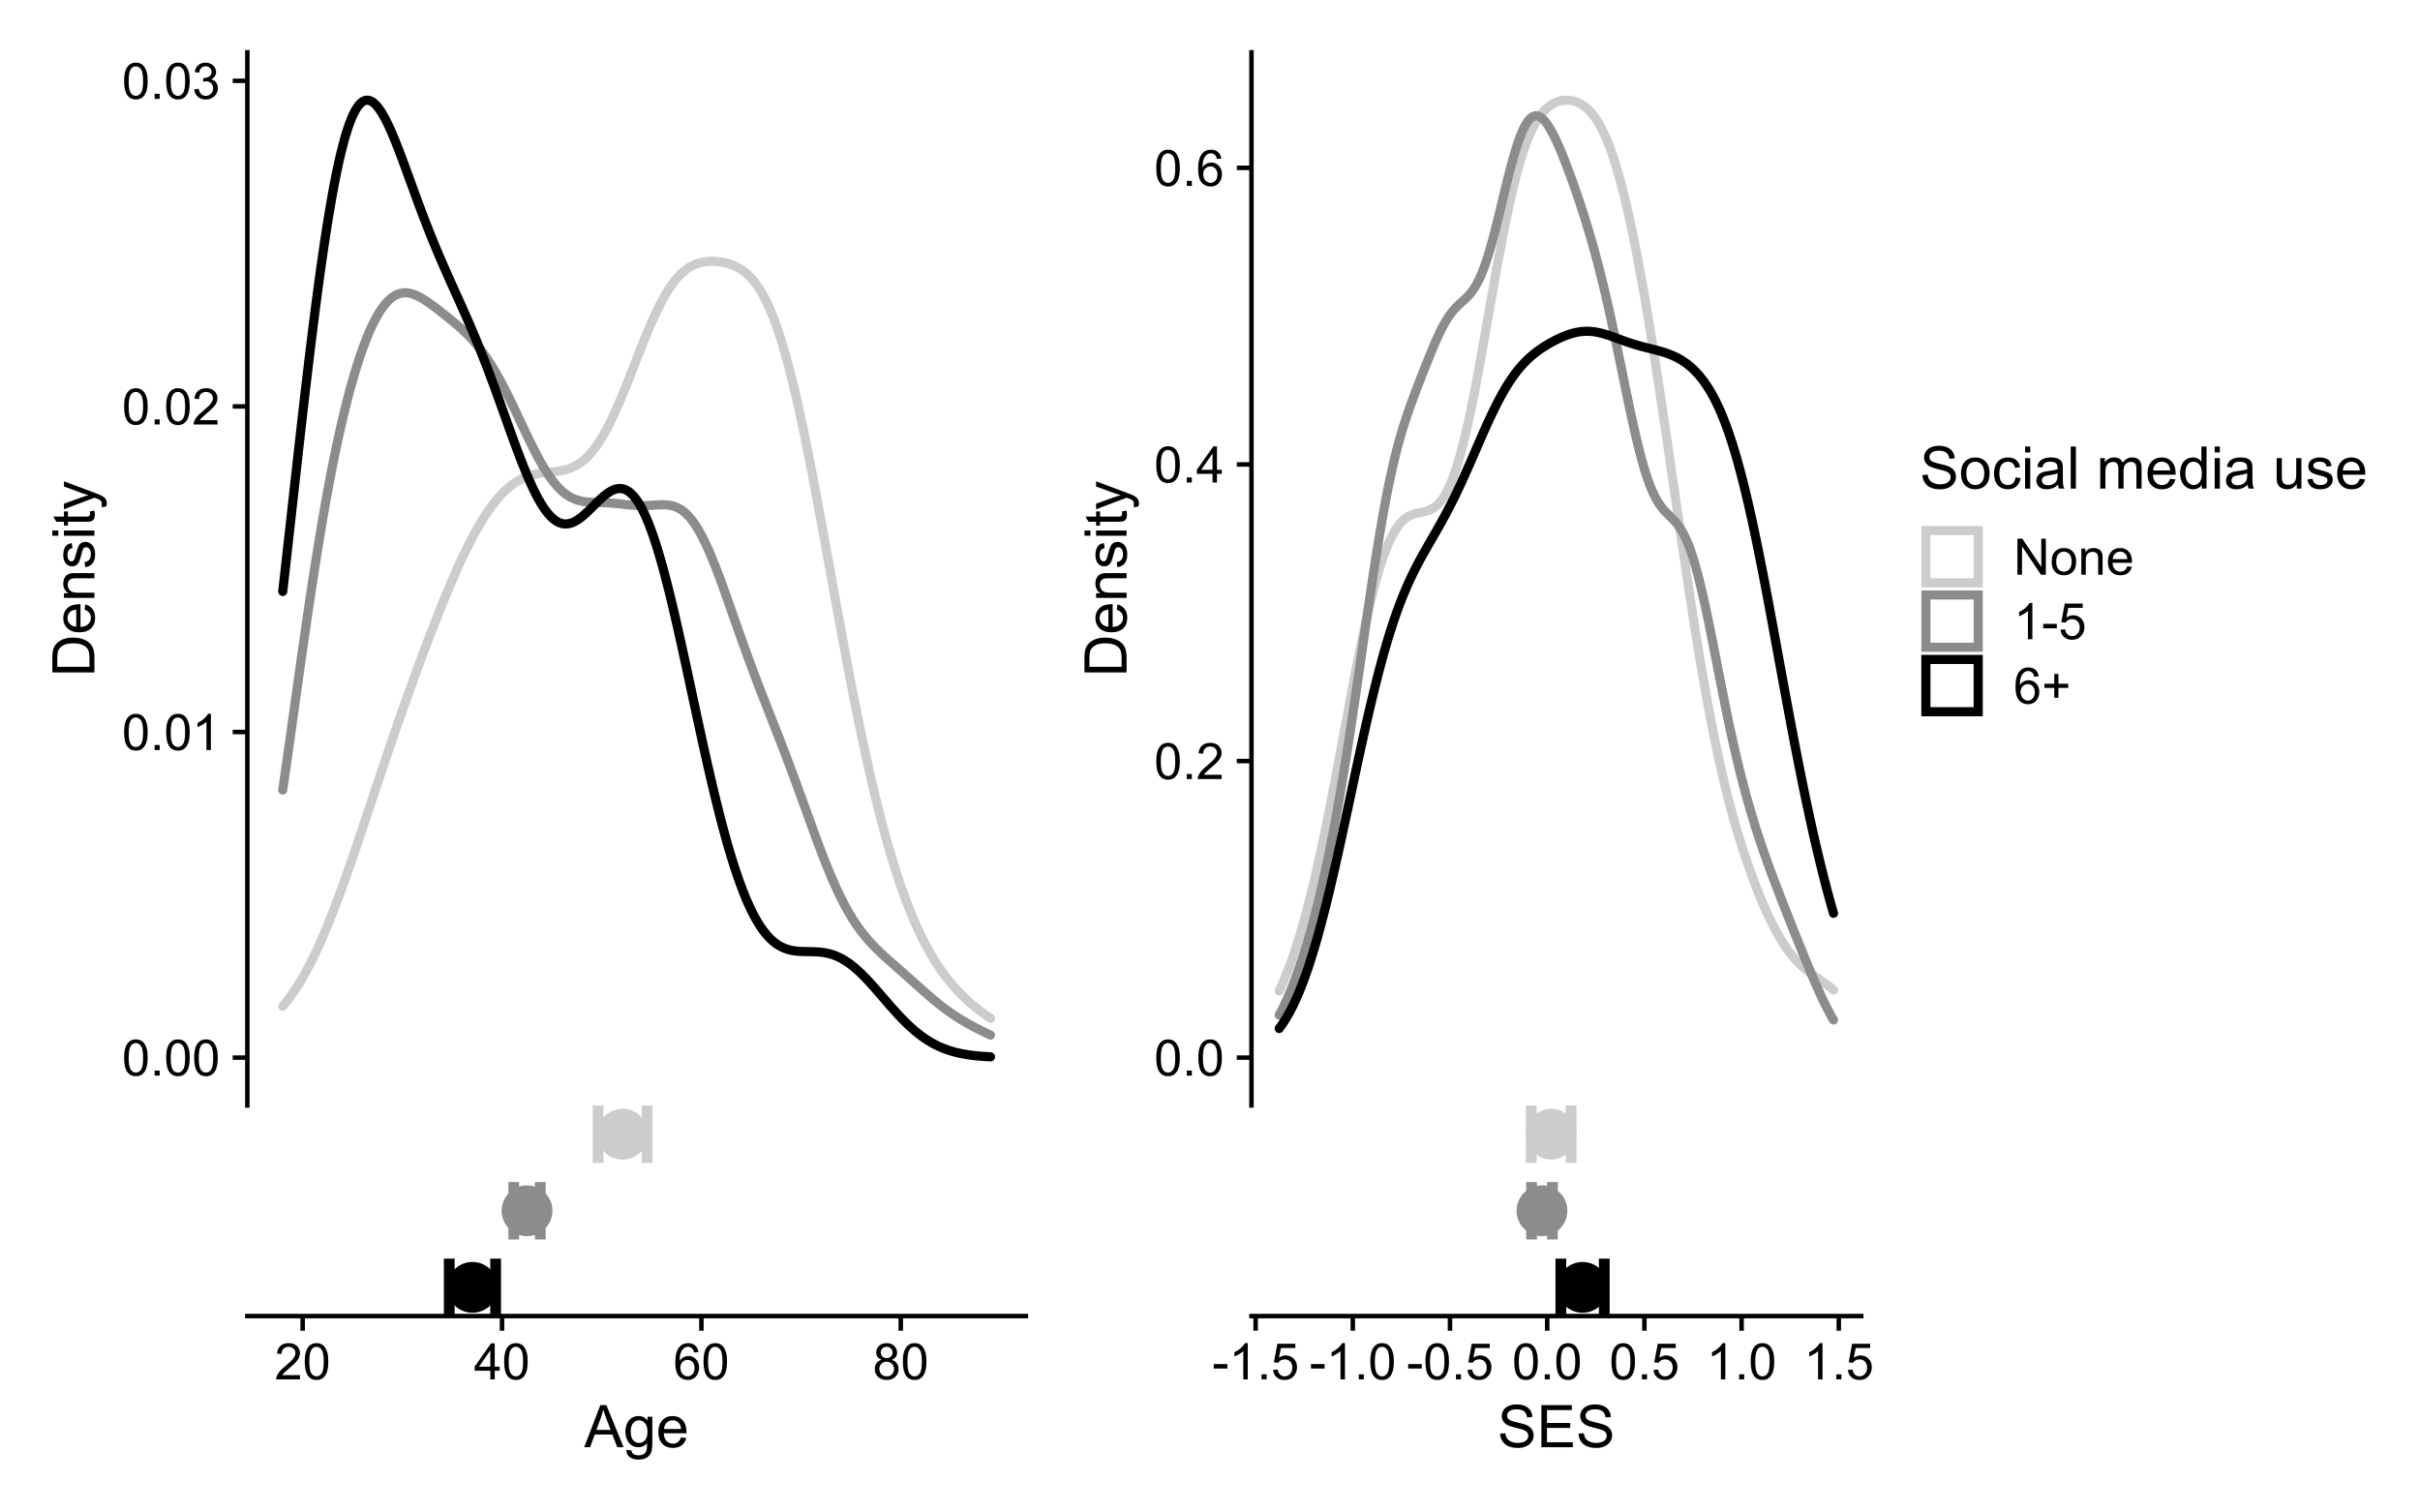 <?xml version="1.0" encoding="UTF-8"?>
<svg xmlns="http://www.w3.org/2000/svg" xmlns:xlink="http://www.w3.org/1999/xlink" width="576pt" height="360pt" viewBox="0 0 576 360" version="1.1">
<defs>
<g>
<symbol overflow="visible" id="glyph0-0">
<path style="stroke:none;" d="M 1.5 0 L 1.5 -7.5 L 7.5 -7.5 L 7.5 0 Z M 1.688 -0.188 L 7.312 -0.188 L 7.312 -7.312 L 1.688 -7.312 Z M 1.688 -0.188 "/>
</symbol>
<symbol overflow="visible" id="glyph0-1">
<path style="stroke:none;" d="M 0.5 -4.234 C 0.496 -5.246 0.602 -6.062 0.812 -6.688 C 1.02 -7.305 1.328 -7.785 1.742 -8.121 C 2.148 -8.457 2.668 -8.625 3.297 -8.625 C 3.758 -8.625 4.164 -8.531 4.512 -8.348 C 4.855 -8.16 5.141 -7.891 5.371 -7.543 C 5.594 -7.191 5.773 -6.766 5.906 -6.266 C 6.035 -5.762 6.098 -5.086 6.102 -4.234 C 6.098 -3.227 5.996 -2.414 5.789 -1.797 C 5.578 -1.176 5.266 -0.695 4.859 -0.359 C 4.445 -0.02 3.926 0.145 3.297 0.148 C 2.465 0.145 1.816 -0.148 1.348 -0.742 C 0.781 -1.457 0.496 -2.621 0.5 -4.234 Z M 1.582 -4.234 C 1.582 -2.824 1.746 -1.887 2.074 -1.418 C 2.402 -0.949 2.809 -0.715 3.297 -0.719 C 3.777 -0.715 4.184 -0.949 4.52 -1.422 C 4.848 -1.887 5.016 -2.824 5.016 -4.234 C 5.016 -5.648 4.848 -6.59 4.52 -7.055 C 4.184 -7.516 3.773 -7.746 3.289 -7.75 C 2.801 -7.746 2.414 -7.543 2.125 -7.137 C 1.762 -6.613 1.582 -5.645 1.582 -4.234 Z M 1.582 -4.234 "/>
</symbol>
<symbol overflow="visible" id="glyph0-2">
<path style="stroke:none;" d="M 1.09 0 L 1.09 -1.203 L 2.289 -1.203 L 2.289 0 Z M 1.09 0 "/>
</symbol>
<symbol overflow="visible" id="glyph0-3">
<path style="stroke:none;" d="M 4.469 0 L 3.414 0 L 3.414 -6.719 C 3.16 -6.477 2.828 -6.234 2.414 -5.996 C 2 -5.75 1.629 -5.57 1.305 -5.449 L 1.305 -6.469 C 1.895 -6.742 2.41 -7.078 2.852 -7.477 C 3.293 -7.871 3.605 -8.254 3.789 -8.625 L 4.469 -8.625 Z M 4.469 0 "/>
</symbol>
<symbol overflow="visible" id="glyph0-4">
<path style="stroke:none;" d="M 6.039 -1.016 L 6.039 0 L 0.363 0 C 0.355 -0.254 0.395 -0.496 0.484 -0.734 C 0.629 -1.117 0.859 -1.5 1.18 -1.875 C 1.492 -2.25 1.953 -2.684 2.562 -3.176 C 3.492 -3.941 4.125 -4.547 4.453 -4.992 C 4.781 -5.438 4.945 -5.859 4.945 -6.266 C 4.945 -6.68 4.793 -7.031 4.496 -7.32 C 4.191 -7.602 3.805 -7.746 3.328 -7.75 C 2.82 -7.746 2.414 -7.594 2.109 -7.293 C 1.805 -6.984 1.648 -6.562 1.648 -6.031 L 0.562 -6.141 C 0.633 -6.945 0.91 -7.559 1.398 -7.988 C 1.879 -8.41 2.531 -8.625 3.352 -8.625 C 4.172 -8.625 4.824 -8.395 5.309 -7.938 C 5.789 -7.48 6.027 -6.914 6.031 -6.242 C 6.027 -5.895 5.957 -5.559 5.82 -5.227 C 5.676 -4.891 5.441 -4.539 5.117 -4.176 C 4.789 -3.805 4.25 -3.301 3.492 -2.664 C 2.859 -2.129 2.453 -1.77 2.273 -1.582 C 2.094 -1.395 1.945 -1.203 1.828 -1.016 Z M 6.039 -1.016 "/>
</symbol>
<symbol overflow="visible" id="glyph0-5">
<path style="stroke:none;" d="M 0.504 -2.266 L 1.559 -2.406 C 1.68 -1.809 1.883 -1.379 2.176 -1.113 C 2.465 -0.848 2.82 -0.715 3.242 -0.719 C 3.734 -0.715 4.152 -0.887 4.496 -1.234 C 4.832 -1.574 5.004 -2 5.008 -2.516 C 5.004 -2.996 4.848 -3.395 4.535 -3.711 C 4.219 -4.023 3.816 -4.184 3.328 -4.184 C 3.129 -4.184 2.879 -4.145 2.586 -4.066 L 2.703 -4.992 C 2.766 -4.984 2.824 -4.98 2.871 -4.98 C 3.32 -4.98 3.723 -5.098 4.086 -5.332 C 4.441 -5.566 4.621 -5.926 4.625 -6.414 C 4.621 -6.801 4.492 -7.121 4.23 -7.375 C 3.965 -7.629 3.625 -7.758 3.219 -7.758 C 2.805 -7.758 2.465 -7.629 2.191 -7.371 C 1.918 -7.113 1.742 -6.727 1.664 -6.211 L 0.609 -6.398 C 0.738 -7.105 1.031 -7.652 1.488 -8.043 C 1.941 -8.43 2.508 -8.625 3.195 -8.625 C 3.66 -8.625 4.094 -8.523 4.488 -8.324 C 4.879 -8.121 5.18 -7.848 5.391 -7.5 C 5.602 -7.148 5.707 -6.777 5.707 -6.391 C 5.707 -6.02 5.605 -5.684 5.406 -5.379 C 5.207 -5.074 4.914 -4.832 4.523 -4.652 C 5.031 -4.535 5.426 -4.289 5.707 -3.922 C 5.988 -3.547 6.129 -3.086 6.129 -2.539 C 6.129 -1.785 5.855 -1.148 5.309 -0.629 C 4.762 -0.105 4.07 0.152 3.234 0.152 C 2.477 0.152 1.848 -0.07 1.355 -0.52 C 0.855 -0.969 0.574 -1.551 0.504 -2.266 Z M 0.504 -2.266 "/>
</symbol>
<symbol overflow="visible" id="glyph0-6">
<path style="stroke:none;" d="M 3.879 0 L 3.879 -2.055 L 0.152 -2.055 L 0.152 -3.023 L 4.07 -8.59 L 4.934 -8.59 L 4.934 -3.023 L 6.094 -3.023 L 6.094 -2.055 L 4.934 -2.055 L 4.934 0 Z M 3.879 -3.023 L 3.879 -6.898 L 1.188 -3.023 Z M 3.879 -3.023 "/>
</symbol>
<symbol overflow="visible" id="glyph0-7">
<path style="stroke:none;" d="M 5.969 -6.484 L 4.922 -6.406 C 4.828 -6.812 4.695 -7.113 4.523 -7.305 C 4.234 -7.605 3.883 -7.758 3.469 -7.758 C 3.133 -7.758 2.836 -7.664 2.586 -7.477 C 2.25 -7.234 1.988 -6.879 1.797 -6.414 C 1.605 -5.949 1.508 -5.289 1.5 -4.43 C 1.754 -4.812 2.062 -5.098 2.434 -5.289 C 2.797 -5.473 3.184 -5.566 3.586 -5.57 C 4.289 -5.566 4.887 -5.309 5.383 -4.793 C 5.875 -4.277 6.121 -3.609 6.125 -2.789 C 6.121 -2.25 6.004 -1.746 5.773 -1.285 C 5.539 -0.82 5.223 -0.469 4.816 -0.223 C 4.41 0.023 3.949 0.145 3.434 0.148 C 2.555 0.145 1.836 -0.176 1.285 -0.82 C 0.727 -1.469 0.449 -2.535 0.453 -4.02 C 0.449 -5.676 0.758 -6.883 1.371 -7.641 C 1.902 -8.297 2.621 -8.625 3.531 -8.625 C 4.207 -8.625 4.762 -8.434 5.195 -8.055 C 5.625 -7.676 5.883 -7.152 5.969 -6.484 Z M 1.664 -2.781 C 1.664 -2.418 1.738 -2.07 1.895 -1.738 C 2.043 -1.406 2.262 -1.152 2.543 -0.98 C 2.82 -0.801 3.109 -0.715 3.414 -0.719 C 3.859 -0.715 4.242 -0.895 4.566 -1.258 C 4.883 -1.613 5.043 -2.102 5.047 -2.727 C 5.043 -3.316 4.887 -3.785 4.57 -4.129 C 4.25 -4.469 3.852 -4.641 3.375 -4.641 C 2.898 -4.641 2.492 -4.469 2.16 -4.129 C 1.828 -3.785 1.664 -3.336 1.664 -2.781 Z M 1.664 -2.781 "/>
</symbol>
<symbol overflow="visible" id="glyph0-8">
<path style="stroke:none;" d="M 2.121 -4.656 C 1.684 -4.816 1.359 -5.047 1.148 -5.344 C 0.938 -5.641 0.832 -5.996 0.832 -6.41 C 0.832 -7.035 1.055 -7.559 1.504 -7.984 C 1.953 -8.41 2.551 -8.625 3.297 -8.625 C 4.043 -8.625 4.648 -8.406 5.109 -7.973 C 5.566 -7.535 5.793 -7.004 5.797 -6.383 C 5.793 -5.977 5.688 -5.629 5.48 -5.34 C 5.27 -5.043 4.953 -4.816 4.531 -4.656 C 5.055 -4.48 5.457 -4.203 5.734 -3.824 C 6.008 -3.438 6.145 -2.98 6.148 -2.453 C 6.145 -1.715 5.887 -1.098 5.367 -0.602 C 4.844 -0.102 4.16 0.145 3.316 0.148 C 2.469 0.145 1.785 -0.102 1.266 -0.605 C 0.742 -1.105 0.48 -1.734 0.484 -2.484 C 0.48 -3.039 0.621 -3.504 0.91 -3.887 C 1.191 -4.262 1.598 -4.52 2.121 -4.656 Z M 1.91 -6.445 C 1.91 -6.039 2.039 -5.707 2.301 -5.449 C 2.562 -5.191 2.902 -5.062 3.32 -5.062 C 3.723 -5.062 4.055 -5.188 4.32 -5.445 C 4.578 -5.695 4.711 -6.012 4.711 -6.387 C 4.711 -6.773 4.574 -7.098 4.309 -7.363 C 4.035 -7.625 3.703 -7.758 3.312 -7.758 C 2.906 -7.758 2.574 -7.629 2.309 -7.371 C 2.043 -7.113 1.91 -6.805 1.91 -6.445 Z M 1.57 -2.477 C 1.57 -2.176 1.641 -1.887 1.785 -1.605 C 1.926 -1.324 2.137 -1.105 2.422 -0.949 C 2.699 -0.793 3.004 -0.715 3.328 -0.719 C 3.832 -0.715 4.246 -0.879 4.578 -1.207 C 4.902 -1.531 5.066 -1.941 5.07 -2.445 C 5.066 -2.945 4.898 -3.367 4.562 -3.703 C 4.223 -4.035 3.801 -4.199 3.293 -4.203 C 2.793 -4.199 2.379 -4.035 2.059 -3.711 C 1.73 -3.379 1.57 -2.969 1.57 -2.477 Z M 1.57 -2.477 "/>
</symbol>
<symbol overflow="visible" id="glyph0-9">
<path style="stroke:none;" d="M 0.383 -2.578 L 0.383 -3.641 L 3.621 -3.641 L 3.621 -2.578 Z M 0.383 -2.578 "/>
</symbol>
<symbol overflow="visible" id="glyph0-10">
<path style="stroke:none;" d="M 0.5 -2.25 L 1.605 -2.344 C 1.684 -1.805 1.871 -1.398 2.176 -1.125 C 2.473 -0.852 2.836 -0.715 3.258 -0.719 C 3.766 -0.715 4.195 -0.906 4.547 -1.293 C 4.898 -1.672 5.074 -2.18 5.074 -2.82 C 5.074 -3.414 4.902 -3.891 4.566 -4.242 C 4.227 -4.59 3.785 -4.762 3.242 -4.766 C 2.898 -4.762 2.594 -4.684 2.32 -4.531 C 2.047 -4.375 1.832 -4.176 1.676 -3.93 L 0.688 -4.062 L 1.516 -8.473 L 5.789 -8.473 L 5.789 -7.465 L 2.359 -7.465 L 1.898 -5.156 C 2.414 -5.516 2.953 -5.695 3.523 -5.695 C 4.27 -5.695 4.902 -5.434 5.422 -4.914 C 5.934 -4.395 6.191 -3.727 6.195 -2.914 C 6.191 -2.133 5.965 -1.461 5.516 -0.898 C 4.961 -0.199 4.211 0.145 3.258 0.148 C 2.477 0.145 1.836 -0.07 1.344 -0.508 C 0.844 -0.941 0.562 -1.523 0.5 -2.25 Z M 0.5 -2.25 "/>
</symbol>
<symbol overflow="visible" id="glyph0-11">
<path style="stroke:none;" d="M 0.914 0 L 0.914 -8.59 L 2.078 -8.59 L 6.594 -1.844 L 6.594 -8.59 L 7.68 -8.59 L 7.68 0 L 6.516 0 L 2.004 -6.75 L 2.004 0 Z M 0.914 0 "/>
</symbol>
<symbol overflow="visible" id="glyph0-12">
<path style="stroke:none;" d="M 0.398 -3.109 C 0.398 -4.262 0.719 -5.117 1.359 -5.672 C 1.895 -6.133 2.547 -6.363 3.316 -6.363 C 4.172 -6.363 4.871 -6.082 5.414 -5.52 C 5.953 -4.957 6.223 -4.184 6.227 -3.199 C 6.223 -2.398 6.102 -1.766 5.867 -1.309 C 5.625 -0.848 5.277 -0.492 4.82 -0.238 C 4.359 0.016 3.859 0.141 3.316 0.141 C 2.441 0.141 1.734 -0.137 1.203 -0.695 C 0.664 -1.254 0.398 -2.059 0.398 -3.109 Z M 1.484 -3.109 C 1.48 -2.309 1.656 -1.711 2.004 -1.32 C 2.348 -0.922 2.785 -0.727 3.316 -0.727 C 3.84 -0.727 4.273 -0.926 4.621 -1.324 C 4.969 -1.723 5.145 -2.328 5.145 -3.148 C 5.145 -3.914 4.969 -4.496 4.617 -4.895 C 4.266 -5.289 3.832 -5.488 3.316 -5.492 C 2.785 -5.488 2.348 -5.293 2.004 -4.898 C 1.656 -4.5 1.48 -3.902 1.484 -3.109 Z M 1.484 -3.109 "/>
</symbol>
<symbol overflow="visible" id="glyph0-13">
<path style="stroke:none;" d="M 0.789 0 L 0.789 -6.223 L 1.742 -6.223 L 1.742 -5.336 C 2.195 -6.02 2.855 -6.363 3.719 -6.363 C 4.09 -6.363 4.434 -6.293 4.754 -6.16 C 5.066 -6.023 5.305 -5.848 5.461 -5.633 C 5.617 -5.41 5.727 -5.152 5.789 -4.852 C 5.828 -4.656 5.848 -4.312 5.848 -3.828 L 5.848 0 L 4.793 0 L 4.793 -3.785 C 4.793 -4.215 4.75 -4.535 4.668 -4.75 C 4.586 -4.961 4.441 -5.129 4.234 -5.258 C 4.023 -5.383 3.777 -5.449 3.5 -5.449 C 3.047 -5.449 2.66 -5.305 2.332 -5.02 C 2.004 -4.734 1.84 -4.195 1.844 -3.398 L 1.844 0 Z M 0.789 0 "/>
</symbol>
<symbol overflow="visible" id="glyph0-14">
<path style="stroke:none;" d="M 5.051 -2.004 L 6.141 -1.867 C 5.969 -1.23 5.648 -0.738 5.184 -0.387 C 4.719 -0.035 4.125 0.141 3.406 0.141 C 2.492 0.141 1.77 -0.137 1.238 -0.699 C 0.699 -1.254 0.434 -2.043 0.438 -3.059 C 0.434 -4.105 0.703 -4.918 1.246 -5.496 C 1.781 -6.074 2.48 -6.363 3.344 -6.363 C 4.176 -6.363 4.855 -6.078 5.383 -5.512 C 5.91 -4.945 6.176 -4.148 6.176 -3.125 C 6.176 -3.059 6.172 -2.965 6.172 -2.844 L 1.531 -2.844 C 1.562 -2.156 1.758 -1.633 2.109 -1.27 C 2.457 -0.906 2.891 -0.727 3.41 -0.727 C 3.797 -0.727 4.125 -0.828 4.402 -1.031 C 4.672 -1.234 4.891 -1.559 5.051 -2.004 Z M 1.586 -3.711 L 5.062 -3.711 C 5.016 -4.227 4.883 -4.621 4.664 -4.887 C 4.328 -5.293 3.891 -5.496 3.359 -5.496 C 2.871 -5.496 2.465 -5.332 2.137 -5.008 C 1.805 -4.684 1.621 -4.25 1.586 -3.711 Z M 1.586 -3.711 "/>
</symbol>
<symbol overflow="visible" id="glyph0-15">
<path style="stroke:none;" d="M 3.008 -1.391 L 3.008 -3.742 L 0.668 -3.742 L 0.668 -4.727 L 3.008 -4.727 L 3.008 -7.066 L 4 -7.066 L 4 -4.727 L 6.34 -4.727 L 6.34 -3.742 L 4 -3.742 L 4 -1.391 Z M 3.008 -1.391 "/>
</symbol>
<symbol overflow="visible" id="glyph1-0">
<path style="stroke:none;" d="M 1.75 0 L 1.75 -8.75 L 8.75 -8.75 L 8.75 0 Z M 1.969 -0.219 L 8.531 -0.219 L 8.531 -8.531 L 1.969 -8.531 Z M 1.969 -0.219 "/>
</symbol>
<symbol overflow="visible" id="glyph1-1">
<path style="stroke:none;" d="M -0.02 0 L 3.828 -10.023 L 5.258 -10.023 L 9.359 0 L 7.848 0 L 6.68 -3.035 L 2.488 -3.035 L 1.387 0 Z M 2.871 -4.117 L 6.27 -4.117 L 5.223 -6.891 C 4.898 -7.734 4.664 -8.426 4.512 -8.969 C 4.383 -8.324 4.203 -7.688 3.973 -7.055 Z M 2.871 -4.117 "/>
</symbol>
<symbol overflow="visible" id="glyph1-2">
<path style="stroke:none;" d="M 0.695 0.602 L 1.895 0.781 C 1.941 1.145 2.082 1.414 2.312 1.586 C 2.613 1.812 3.031 1.926 3.562 1.93 C 4.129 1.926 4.566 1.812 4.879 1.586 C 5.188 1.355 5.398 1.035 5.508 0.629 C 5.57 0.375 5.598 -0.148 5.598 -0.949 C 5.059 -0.316 4.391 0 3.59 0 C 2.59 0 1.816 -0.359 1.273 -1.078 C 0.723 -1.797 0.449 -2.66 0.453 -3.672 C 0.449 -4.363 0.574 -5.004 0.828 -5.59 C 1.074 -6.176 1.438 -6.625 1.918 -6.945 C 2.391 -7.258 2.949 -7.418 3.594 -7.422 C 4.449 -7.418 5.156 -7.07 5.715 -6.383 L 5.715 -7.258 L 6.852 -7.258 L 6.852 -0.984 C 6.848 0.145 6.734 0.945 6.504 1.418 C 6.273 1.887 5.906 2.258 5.41 2.535 C 4.91 2.805 4.297 2.941 3.57 2.945 C 2.699 2.941 2 2.746 1.469 2.359 C 0.934 1.969 0.676 1.383 0.695 0.602 Z M 1.715 -3.758 C 1.711 -2.805 1.898 -2.113 2.281 -1.676 C 2.656 -1.238 3.133 -1.02 3.703 -1.02 C 4.27 -1.02 4.742 -1.234 5.129 -1.672 C 5.508 -2.102 5.699 -2.785 5.703 -3.719 C 5.699 -4.605 5.504 -5.273 5.109 -5.727 C 4.715 -6.176 4.238 -6.402 3.684 -6.406 C 3.133 -6.402 2.668 -6.18 2.289 -5.738 C 1.902 -5.289 1.711 -4.629 1.715 -3.758 Z M 1.715 -3.758 "/>
</symbol>
<symbol overflow="visible" id="glyph1-3">
<path style="stroke:none;" d="M 5.891 -2.336 L 7.164 -2.18 C 6.961 -1.438 6.59 -0.859 6.047 -0.449 C 5.504 -0.039 4.812 0.164 3.973 0.164 C 2.91 0.164 2.066 -0.16 1.445 -0.816 C 0.82 -1.465 0.508 -2.383 0.512 -3.57 C 0.508 -4.785 0.824 -5.734 1.453 -6.41 C 2.082 -7.082 2.898 -7.418 3.902 -7.422 C 4.871 -7.418 5.664 -7.086 6.281 -6.43 C 6.895 -5.766 7.199 -4.84 7.203 -3.645 C 7.199 -3.57 7.199 -3.461 7.199 -3.316 L 1.785 -3.316 C 1.828 -2.516 2.055 -1.902 2.461 -1.48 C 2.867 -1.055 3.371 -0.844 3.977 -0.848 C 4.426 -0.844 4.812 -0.961 5.133 -1.203 C 5.453 -1.438 5.703 -1.816 5.891 -2.336 Z M 1.852 -4.328 L 5.906 -4.328 C 5.852 -4.934 5.695 -5.391 5.441 -5.703 C 5.047 -6.172 4.539 -6.41 3.918 -6.414 C 3.352 -6.41 2.875 -6.219 2.492 -5.844 C 2.102 -5.461 1.891 -4.957 1.852 -4.328 Z M 1.852 -4.328 "/>
</symbol>
<symbol overflow="visible" id="glyph1-4">
<path style="stroke:none;" d="M 0.629 -3.219 L 1.879 -3.328 C 1.938 -2.828 2.074 -2.414 2.293 -2.094 C 2.504 -1.77 2.84 -1.512 3.301 -1.316 C 3.754 -1.117 4.27 -1.02 4.84 -1.02 C 5.344 -1.02 5.789 -1.094 6.18 -1.242 C 6.566 -1.391 6.855 -1.598 7.043 -1.863 C 7.23 -2.125 7.324 -2.41 7.328 -2.719 C 7.324 -3.031 7.234 -3.305 7.055 -3.543 C 6.871 -3.777 6.57 -3.977 6.152 -4.137 C 5.883 -4.238 5.285 -4.398 4.367 -4.625 C 3.445 -4.844 2.801 -5.055 2.434 -5.25 C 1.949 -5.5 1.594 -5.809 1.363 -6.184 C 1.125 -6.551 1.008 -6.969 1.012 -7.43 C 1.008 -7.934 1.152 -8.406 1.441 -8.848 C 1.73 -9.285 2.148 -9.617 2.699 -9.848 C 3.25 -10.074 3.863 -10.188 4.539 -10.191 C 5.277 -10.188 5.934 -10.07 6.504 -9.832 C 7.07 -9.594 7.504 -9.242 7.812 -8.777 C 8.117 -8.309 8.281 -7.781 8.305 -7.199 L 7.035 -7.102 C 6.961 -7.734 6.73 -8.211 6.34 -8.539 C 5.945 -8.859 5.363 -9.023 4.594 -9.023 C 3.789 -9.023 3.203 -8.875 2.84 -8.582 C 2.469 -8.285 2.285 -7.93 2.289 -7.52 C 2.285 -7.156 2.414 -6.863 2.68 -6.633 C 2.93 -6.398 3.598 -6.156 4.68 -5.914 C 5.754 -5.668 6.492 -5.457 6.898 -5.277 C 7.477 -5.008 7.906 -4.668 8.188 -4.254 C 8.461 -3.84 8.602 -3.363 8.605 -2.828 C 8.602 -2.293 8.449 -1.793 8.148 -1.324 C 7.84 -0.852 7.402 -0.484 6.832 -0.223 C 6.262 0.039 5.617 0.168 4.902 0.172 C 3.992 0.168 3.23 0.039 2.621 -0.223 C 2.004 -0.488 1.523 -0.887 1.18 -1.418 C 0.828 -1.949 0.645 -2.547 0.629 -3.219 Z M 0.629 -3.219 "/>
</symbol>
<symbol overflow="visible" id="glyph1-5">
<path style="stroke:none;" d="M 1.109 0 L 1.109 -10.023 L 8.352 -10.023 L 8.352 -8.84 L 2.434 -8.84 L 2.434 -5.77 L 7.977 -5.77 L 7.977 -4.594 L 2.434 -4.594 L 2.434 -1.184 L 8.586 -1.184 L 8.586 0 Z M 1.109 0 "/>
</symbol>
<symbol overflow="visible" id="glyph1-6">
<path style="stroke:none;" d="M 0.465 -3.629 C 0.461 -4.973 0.836 -5.969 1.586 -6.617 C 2.207 -7.148 2.969 -7.418 3.867 -7.422 C 4.867 -7.418 5.684 -7.09 6.316 -6.441 C 6.949 -5.785 7.266 -4.883 7.266 -3.734 C 7.266 -2.797 7.125 -2.062 6.844 -1.527 C 6.562 -0.992 6.152 -0.578 5.621 -0.281 C 5.082 0.016 4.5 0.164 3.867 0.164 C 2.852 0.164 2.027 -0.16 1.402 -0.812 C 0.773 -1.461 0.461 -2.398 0.465 -3.629 Z M 1.73 -3.629 C 1.727 -2.695 1.93 -2 2.336 -1.539 C 2.738 -1.074 3.25 -0.844 3.867 -0.848 C 4.477 -0.844 4.984 -1.074 5.391 -1.543 C 5.797 -2.004 6 -2.715 6 -3.672 C 6 -4.566 5.793 -5.246 5.387 -5.711 C 4.977 -6.172 4.473 -6.402 3.867 -6.406 C 3.25 -6.402 2.738 -6.172 2.336 -5.715 C 1.93 -5.25 1.727 -4.555 1.73 -3.629 Z M 1.73 -3.629 "/>
</symbol>
<symbol overflow="visible" id="glyph1-7">
<path style="stroke:none;" d="M 5.66 -2.66 L 6.871 -2.5 C 6.734 -1.664 6.395 -1.012 5.855 -0.543 C 5.309 -0.07 4.641 0.164 3.848 0.164 C 2.852 0.164 2.055 -0.16 1.453 -0.809 C 0.848 -1.457 0.543 -2.387 0.547 -3.602 C 0.543 -4.383 0.676 -5.07 0.938 -5.66 C 1.195 -6.246 1.59 -6.684 2.121 -6.98 C 2.652 -7.27 3.23 -7.418 3.855 -7.422 C 4.645 -7.418 5.289 -7.219 5.789 -6.824 C 6.289 -6.422 6.609 -5.855 6.754 -5.125 L 5.559 -4.941 C 5.441 -5.426 5.238 -5.793 4.953 -6.043 C 4.66 -6.285 4.312 -6.41 3.902 -6.414 C 3.281 -6.41 2.777 -6.188 2.391 -5.746 C 2.004 -5.297 1.809 -4.594 1.812 -3.637 C 1.809 -2.656 1.996 -1.945 2.371 -1.508 C 2.742 -1.062 3.23 -0.844 3.836 -0.848 C 4.316 -0.844 4.719 -0.992 5.043 -1.289 C 5.367 -1.586 5.574 -2.043 5.66 -2.66 Z M 5.66 -2.66 "/>
</symbol>
<symbol overflow="visible" id="glyph1-8">
<path style="stroke:none;" d="M 0.93 -8.605 L 0.93 -10.023 L 2.16 -10.023 L 2.16 -8.605 Z M 0.93 0 L 0.93 -7.258 L 2.16 -7.258 L 2.16 0 Z M 0.93 0 "/>
</symbol>
<symbol overflow="visible" id="glyph1-9">
<path style="stroke:none;" d="M 5.66 -0.895 C 5.203 -0.504 4.762 -0.23 4.344 -0.074 C 3.918 0.086 3.469 0.164 2.988 0.164 C 2.188 0.164 1.574 -0.027 1.148 -0.418 C 0.719 -0.805 0.504 -1.305 0.508 -1.914 C 0.504 -2.266 0.586 -2.59 0.75 -2.887 C 0.91 -3.18 1.121 -3.414 1.383 -3.594 C 1.645 -3.77 1.938 -3.906 2.27 -4 C 2.508 -4.059 2.875 -4.121 3.363 -4.184 C 4.355 -4.301 5.086 -4.441 5.559 -4.609 C 5.559 -4.773 5.559 -4.879 5.562 -4.93 C 5.559 -5.426 5.445 -5.781 5.215 -5.988 C 4.898 -6.266 4.43 -6.402 3.812 -6.406 C 3.23 -6.402 2.805 -6.301 2.531 -6.102 C 2.254 -5.895 2.051 -5.535 1.922 -5.023 L 0.719 -5.188 C 0.824 -5.699 1.004 -6.117 1.258 -6.434 C 1.504 -6.75 1.867 -6.992 2.344 -7.164 C 2.816 -7.332 3.363 -7.418 3.992 -7.422 C 4.609 -7.418 5.113 -7.344 5.504 -7.203 C 5.887 -7.055 6.172 -6.871 6.359 -6.652 C 6.539 -6.43 6.668 -6.152 6.742 -5.816 C 6.777 -5.605 6.797 -5.227 6.801 -4.684 L 6.801 -3.043 C 6.797 -1.895 6.824 -1.172 6.879 -0.871 C 6.934 -0.566 7.035 -0.277 7.191 0 L 5.906 0 C 5.777 -0.254 5.695 -0.551 5.66 -0.895 Z M 5.559 -3.645 C 5.109 -3.461 4.438 -3.305 3.547 -3.18 C 3.039 -3.105 2.684 -3.023 2.473 -2.934 C 2.262 -2.84 2.098 -2.707 1.988 -2.531 C 1.871 -2.355 1.816 -2.16 1.82 -1.949 C 1.816 -1.617 1.941 -1.344 2.191 -1.129 C 2.438 -0.906 2.801 -0.797 3.281 -0.801 C 3.754 -0.797 4.176 -0.898 4.547 -1.109 C 4.914 -1.312 5.184 -1.598 5.359 -1.961 C 5.488 -2.238 5.555 -2.648 5.559 -3.191 Z M 5.559 -3.645 "/>
</symbol>
<symbol overflow="visible" id="glyph1-10">
<path style="stroke:none;" d="M 0.895 0 L 0.895 -10.023 L 2.125 -10.023 L 2.125 0 Z M 0.895 0 "/>
</symbol>
<symbol overflow="visible" id="glyph1-11">
<path style="stroke:none;" d=""/>
</symbol>
<symbol overflow="visible" id="glyph1-12">
<path style="stroke:none;" d="M 0.922 0 L 0.922 -7.258 L 2.023 -7.258 L 2.023 -6.242 C 2.25 -6.594 2.555 -6.879 2.934 -7.098 C 3.309 -7.309 3.738 -7.418 4.227 -7.422 C 4.758 -7.418 5.199 -7.305 5.547 -7.086 C 5.887 -6.859 6.129 -6.551 6.273 -6.152 C 6.848 -6.996 7.594 -7.418 8.516 -7.422 C 9.234 -7.418 9.789 -7.219 10.176 -6.824 C 10.562 -6.422 10.758 -5.809 10.758 -4.984 L 10.758 0 L 9.535 0 L 9.535 -4.574 C 9.531 -5.062 9.492 -5.418 9.414 -5.637 C 9.332 -5.852 9.188 -6.023 8.98 -6.16 C 8.77 -6.289 8.523 -6.355 8.242 -6.359 C 7.73 -6.355 7.309 -6.188 6.973 -5.848 C 6.637 -5.508 6.469 -4.965 6.469 -4.219 L 6.469 0 L 5.234 0 L 5.234 -4.719 C 5.23 -5.262 5.133 -5.672 4.934 -5.949 C 4.73 -6.219 4.402 -6.355 3.953 -6.359 C 3.602 -6.355 3.281 -6.266 2.988 -6.086 C 2.695 -5.902 2.48 -5.637 2.352 -5.285 C 2.215 -4.934 2.148 -4.426 2.152 -3.766 L 2.152 0 Z M 0.922 0 "/>
</symbol>
<symbol overflow="visible" id="glyph1-13">
<path style="stroke:none;" d="M 5.633 0 L 5.633 -0.914 C 5.168 -0.195 4.492 0.164 3.602 0.164 C 3.02 0.164 2.488 0.008 2.004 -0.312 C 1.52 -0.629 1.141 -1.074 0.875 -1.648 C 0.605 -2.219 0.473 -2.879 0.477 -3.625 C 0.473 -4.348 0.594 -5.004 0.84 -5.594 C 1.078 -6.184 1.441 -6.637 1.926 -6.949 C 2.406 -7.262 2.945 -7.418 3.547 -7.422 C 3.98 -7.418 4.371 -7.324 4.715 -7.145 C 5.055 -6.957 5.332 -6.719 5.551 -6.426 L 5.551 -10.023 L 6.773 -10.023 L 6.773 0 Z M 1.742 -3.625 C 1.738 -2.691 1.934 -1.996 2.328 -1.535 C 2.719 -1.074 3.184 -0.844 3.719 -0.848 C 4.254 -0.844 4.711 -1.062 5.086 -1.508 C 5.461 -1.945 5.648 -2.617 5.652 -3.52 C 5.648 -4.512 5.457 -5.242 5.078 -5.707 C 4.691 -6.172 4.219 -6.402 3.664 -6.406 C 3.113 -6.402 2.656 -6.18 2.293 -5.734 C 1.922 -5.285 1.738 -4.582 1.742 -3.625 Z M 1.742 -3.625 "/>
</symbol>
<symbol overflow="visible" id="glyph1-14">
<path style="stroke:none;" d="M 5.68 0 L 5.68 -1.066 C 5.109 -0.246 4.344 0.164 3.375 0.164 C 2.945 0.164 2.543 0.082 2.176 -0.082 C 1.801 -0.246 1.527 -0.449 1.348 -0.699 C 1.168 -0.945 1.039 -1.25 0.969 -1.613 C 0.914 -1.852 0.891 -2.234 0.895 -2.762 L 0.895 -7.258 L 2.125 -7.258 L 2.125 -3.234 C 2.121 -2.59 2.148 -2.156 2.203 -1.934 C 2.277 -1.609 2.438 -1.355 2.691 -1.172 C 2.941 -0.984 3.254 -0.891 3.625 -0.895 C 3.988 -0.891 4.332 -0.984 4.66 -1.176 C 4.98 -1.363 5.211 -1.621 5.348 -1.949 C 5.48 -2.273 5.547 -2.746 5.551 -3.371 L 5.551 -7.258 L 6.781 -7.258 L 6.781 0 Z M 5.68 0 "/>
</symbol>
<symbol overflow="visible" id="glyph1-15">
<path style="stroke:none;" d="M 0.43 -2.168 L 1.648 -2.359 C 1.711 -1.867 1.902 -1.492 2.219 -1.234 C 2.527 -0.973 2.965 -0.844 3.527 -0.848 C 4.09 -0.844 4.508 -0.957 4.785 -1.191 C 5.055 -1.418 5.191 -1.691 5.195 -2.004 C 5.191 -2.281 5.07 -2.5 4.832 -2.66 C 4.66 -2.77 4.242 -2.906 3.574 -3.078 C 2.672 -3.301 2.047 -3.5 1.699 -3.668 C 1.348 -3.832 1.082 -4.059 0.906 -4.355 C 0.723 -4.645 0.633 -4.973 0.637 -5.332 C 0.633 -5.652 0.707 -5.949 0.855 -6.23 C 1.004 -6.504 1.203 -6.734 1.461 -6.918 C 1.648 -7.055 1.91 -7.172 2.246 -7.273 C 2.574 -7.367 2.93 -7.418 3.309 -7.422 C 3.875 -7.418 4.375 -7.336 4.809 -7.176 C 5.234 -7.008 5.551 -6.785 5.762 -6.508 C 5.965 -6.227 6.109 -5.852 6.188 -5.387 L 4.984 -5.223 C 4.926 -5.59 4.766 -5.883 4.508 -6.098 C 4.242 -6.305 3.875 -6.41 3.398 -6.414 C 2.832 -6.41 2.426 -6.316 2.188 -6.133 C 1.941 -5.941 1.82 -5.723 1.824 -5.477 C 1.82 -5.312 1.871 -5.168 1.977 -5.047 C 2.07 -4.91 2.227 -4.801 2.445 -4.719 C 2.566 -4.668 2.93 -4.562 3.535 -4.402 C 4.402 -4.168 5.012 -3.98 5.355 -3.832 C 5.699 -3.684 5.969 -3.465 6.164 -3.184 C 6.359 -2.898 6.457 -2.551 6.461 -2.133 C 6.457 -1.719 6.336 -1.332 6.102 -0.973 C 5.859 -0.609 5.516 -0.328 5.066 -0.133 C 4.613 0.066 4.102 0.164 3.535 0.164 C 2.586 0.164 1.867 -0.031 1.375 -0.422 C 0.879 -0.812 0.562 -1.395 0.43 -2.168 Z M 0.43 -2.168 "/>
</symbol>
<symbol overflow="visible" id="glyph2-0">
<path style="stroke:none;" d="M 0 -1.75 L -8.75 -1.75 L -8.75 -8.75 L 0 -8.75 Z M -0.219 -1.969 L -0.219 -8.531 L -8.531 -8.531 L -8.531 -1.969 Z M -0.219 -1.969 "/>
</symbol>
<symbol overflow="visible" id="glyph2-1">
<path style="stroke:none;" d="M 0 -1.078 L -10.023 -1.082 L -10.023 -4.531 C -10.02 -5.309 -9.973 -5.906 -9.879 -6.316 C -9.746 -6.891 -9.504 -7.379 -9.16 -7.785 C -8.711 -8.312 -8.141 -8.707 -7.449 -8.973 C -6.75 -9.23 -5.957 -9.363 -5.066 -9.367 C -4.301 -9.363 -3.625 -9.273 -3.039 -9.098 C -2.449 -8.918 -1.965 -8.691 -1.582 -8.414 C -1.195 -8.137 -0.891 -7.832 -0.672 -7.504 C -0.449 -7.172 -0.281 -6.773 -0.168 -6.305 C -0.055 -5.836 0 -5.297 0 -4.695 Z M -1.184 -2.406 L -1.184 -4.547 C -1.184 -5.207 -1.242 -5.723 -1.367 -6.102 C -1.484 -6.473 -1.66 -6.773 -1.887 -7 C -2.199 -7.312 -2.621 -7.559 -3.152 -7.734 C -3.684 -7.91 -4.328 -7.996 -5.086 -8 C -6.133 -7.996 -6.938 -7.824 -7.5 -7.48 C -8.062 -7.133 -8.438 -6.715 -8.633 -6.227 C -8.766 -5.871 -8.836 -5.301 -8.84 -4.512 L -8.84 -2.406 Z M -1.184 -2.406 "/>
</symbol>
<symbol overflow="visible" id="glyph2-2">
<path style="stroke:none;" d="M -2.336 -5.891 L -2.18 -7.164 C -1.438 -6.961 -0.859 -6.59 -0.449 -6.047 C -0.039 -5.504 0.164 -4.812 0.164 -3.973 C 0.164 -2.91 -0.16 -2.066 -0.816 -1.445 C -1.465 -0.82 -2.383 -0.508 -3.57 -0.512 C -4.785 -0.508 -5.734 -0.824 -6.41 -1.453 C -7.082 -2.082 -7.418 -2.898 -7.422 -3.902 C -7.418 -4.871 -7.086 -5.664 -6.43 -6.281 C -5.766 -6.895 -4.84 -7.199 -3.645 -7.203 C -3.57 -7.199 -3.461 -7.199 -3.316 -7.199 L -3.316 -1.785 C -2.516 -1.828 -1.902 -2.055 -1.48 -2.461 C -1.055 -2.867 -0.844 -3.371 -0.848 -3.977 C -0.844 -4.426 -0.961 -4.812 -1.203 -5.133 C -1.438 -5.453 -1.816 -5.703 -2.336 -5.891 Z M -4.328 -1.852 L -4.328 -5.906 C -4.934 -5.852 -5.391 -5.695 -5.703 -5.441 C -6.172 -5.047 -6.41 -4.539 -6.414 -3.918 C -6.41 -3.352 -6.219 -2.875 -5.844 -2.492 C -5.461 -2.102 -4.957 -1.891 -4.328 -1.852 Z M -4.328 -1.852 "/>
</symbol>
<symbol overflow="visible" id="glyph2-3">
<path style="stroke:none;" d="M 0 -0.922 L -7.258 -0.922 L -7.258 -2.031 L -6.227 -2.031 C -7.02 -2.562 -7.418 -3.332 -7.422 -4.34 C -7.418 -4.773 -7.34 -5.176 -7.188 -5.547 C -7.027 -5.91 -6.82 -6.184 -6.57 -6.371 C -6.312 -6.551 -6.012 -6.68 -5.66 -6.754 C -5.434 -6.797 -5.035 -6.82 -4.465 -6.82 L 0 -6.82 L 0 -5.594 L -4.414 -5.594 C -4.914 -5.59 -5.289 -5.543 -5.539 -5.449 C -5.785 -5.352 -5.984 -5.18 -6.137 -4.938 C -6.281 -4.691 -6.355 -4.406 -6.359 -4.082 C -6.355 -3.555 -6.191 -3.102 -5.859 -2.723 C -5.523 -2.34 -4.891 -2.148 -3.965 -2.152 L 0 -2.152 Z M 0 -0.922 "/>
</symbol>
<symbol overflow="visible" id="glyph2-4">
<path style="stroke:none;" d="M -2.168 -0.43 L -2.359 -1.648 C -1.867 -1.711 -1.492 -1.902 -1.234 -2.219 C -0.973 -2.527 -0.844 -2.965 -0.848 -3.527 C -0.844 -4.09 -0.957 -4.508 -1.191 -4.785 C -1.418 -5.055 -1.691 -5.191 -2.004 -5.195 C -2.277 -5.191 -2.496 -5.07 -2.66 -4.832 C -2.77 -4.66 -2.906 -4.242 -3.078 -3.574 C -3.301 -2.672 -3.5 -2.047 -3.668 -1.699 C -3.832 -1.348 -4.059 -1.082 -4.355 -0.906 C -4.645 -0.723 -4.973 -0.633 -5.332 -0.637 C -5.652 -0.633 -5.949 -0.707 -6.23 -0.859 C -6.504 -1.004 -6.734 -1.207 -6.918 -1.465 C -7.055 -1.652 -7.172 -1.91 -7.273 -2.246 C -7.367 -2.574 -7.418 -2.93 -7.422 -3.309 C -7.418 -3.875 -7.336 -4.375 -7.176 -4.809 C -7.008 -5.234 -6.785 -5.551 -6.508 -5.762 C -6.227 -5.965 -5.852 -6.109 -5.387 -6.188 L -5.223 -4.984 C -5.59 -4.926 -5.883 -4.766 -6.098 -4.508 C -6.305 -4.242 -6.41 -3.875 -6.414 -3.398 C -6.41 -2.832 -6.316 -2.426 -6.133 -2.188 C -5.941 -1.941 -5.723 -1.82 -5.477 -1.824 C -5.312 -1.82 -5.168 -1.871 -5.047 -1.977 C -4.91 -2.07 -4.801 -2.23 -4.719 -2.449 C -4.668 -2.57 -4.562 -2.93 -4.402 -3.535 C -4.168 -4.402 -3.98 -5.012 -3.832 -5.355 C -3.684 -5.699 -3.465 -5.969 -3.184 -6.164 C -2.898 -6.359 -2.551 -6.457 -2.133 -6.461 C -1.719 -6.457 -1.332 -6.336 -0.973 -6.102 C -0.609 -5.859 -0.328 -5.516 -0.133 -5.066 C 0.066 -4.613 0.164 -4.102 0.164 -3.535 C 0.164 -2.586 -0.031 -1.867 -0.422 -1.375 C -0.812 -0.879 -1.395 -0.562 -2.168 -0.43 Z M -2.168 -0.43 "/>
</symbol>
<symbol overflow="visible" id="glyph2-5">
<path style="stroke:none;" d="M -8.605 -0.93 L -10.023 -0.93 L -10.023 -2.16 L -8.605 -2.16 Z M 0 -0.93 L -7.258 -0.93 L -7.258 -2.16 L 0 -2.16 Z M 0 -0.93 "/>
</symbol>
<symbol overflow="visible" id="glyph2-6">
<path style="stroke:none;" d="M -1.102 -3.609 L -0.012 -3.789 C 0.059 -3.438 0.094 -3.129 0.098 -2.859 C 0.094 -2.41 0.027 -2.062 -0.113 -1.816 C -0.254 -1.57 -0.441 -1.395 -0.672 -1.297 C -0.902 -1.195 -1.387 -1.148 -2.125 -1.148 L -6.305 -1.148 L -6.305 -0.246 L -7.258 -0.246 L -7.258 -1.148 L -9.059 -1.148 L -9.797 -2.371 L -7.258 -2.371 L -7.258 -3.609 L -6.305 -3.609 L -6.305 -2.371 L -2.059 -2.371 C -1.703 -2.367 -1.477 -2.387 -1.379 -2.434 C -1.277 -2.473 -1.199 -2.547 -1.141 -2.648 C -1.078 -2.746 -1.047 -2.887 -1.051 -3.07 C -1.047 -3.203 -1.066 -3.383 -1.102 -3.609 Z M -1.102 -3.609 "/>
</symbol>
<symbol overflow="visible" id="glyph2-7">
<path style="stroke:none;" d="M 2.797 -0.867 L 1.641 -0.73 C 1.711 -0.996 1.746 -1.23 1.75 -1.438 C 1.746 -1.703 1.699 -1.922 1.613 -2.09 C 1.52 -2.25 1.395 -2.387 1.23 -2.496 C 1.105 -2.57 0.801 -2.695 0.316 -2.871 C 0.246 -2.895 0.145 -2.93 0.016 -2.98 L -7.258 -0.227 L -7.258 -1.551 L -3.055 -3.062 C -2.52 -3.254 -1.961 -3.43 -1.375 -3.59 C -1.938 -3.727 -2.488 -3.895 -3.027 -4.094 L -7.258 -5.648 L -7.258 -6.879 L 0.125 -4.117 C 0.918 -3.816 1.469 -3.586 1.77 -3.426 C 2.176 -3.203 2.473 -2.953 2.66 -2.672 C 2.848 -2.391 2.941 -2.051 2.945 -1.66 C 2.941 -1.418 2.891 -1.156 2.797 -0.867 Z M 2.797 -0.867 "/>
</symbol>
</g>
</defs>
<g id="surface1">
<rect x="0" y="0" width="576" height="360" style="fill:rgb(100%,100%,100%);fill-opacity:1;stroke:none;"/>
<rect x="0" y="0" width="576" height="360" style="fill:rgb(100%,100%,100%);fill-opacity:1;stroke:none;"/>
<path style="fill:none;stroke-width:1.067;stroke-linecap:round;stroke-linejoin:round;stroke:rgb(100%,100%,100%);stroke-opacity:1;stroke-miterlimit:10;" d="M 0 360 L 576 360 L 576 0 L 0 0 Z M 0 360 "/>
<path style="fill:none;stroke-width:2.177;stroke-linecap:round;stroke-linejoin:round;stroke:rgb(80%,80%,80%);stroke-opacity:1;stroke-miterlimit:10;" d="M 67.297 239.531 L 67.625 239.137 L 67.953 238.727 L 68.285 238.309 L 68.613 237.879 L 68.945 237.434 L 69.273 236.977 L 69.602 236.512 L 69.934 236.031 L 70.262 235.539 L 70.594 235.035 L 70.922 234.516 L 71.25 233.988 L 71.582 233.445 L 71.91 232.887 L 72.242 232.316 L 72.57 231.73 L 72.898 231.133 L 73.23 230.527 L 73.559 229.898 L 73.891 229.262 L 74.219 228.613 L 74.547 227.945 L 74.879 227.266 L 75.207 226.574 L 75.539 225.867 L 75.867 225.148 L 76.195 224.418 L 76.527 223.672 L 76.855 222.914 L 77.188 222.145 L 77.516 221.359 L 77.844 220.566 L 78.176 219.758 L 78.504 218.941 L 78.832 218.113 L 79.164 217.27 L 79.492 216.418 L 79.824 215.559 L 80.152 214.684 L 80.48 213.805 L 80.812 212.914 L 81.141 212.012 L 81.473 211.105 L 81.801 210.188 L 82.129 209.262 L 82.461 208.332 L 82.789 207.395 L 83.121 206.449 L 83.449 205.5 L 83.777 204.543 L 84.109 203.582 L 84.438 202.617 L 84.77 201.645 L 85.098 200.672 L 85.426 199.695 L 85.758 198.715 L 86.086 197.73 L 86.418 196.746 L 86.746 195.762 L 87.074 194.773 L 87.406 193.785 L 87.734 192.793 L 88.062 191.805 L 88.395 190.812 L 88.723 189.824 L 89.055 188.836 L 89.711 186.859 L 90.043 185.871 L 90.371 184.891 L 90.703 183.906 L 91.031 182.926 L 91.359 181.949 L 91.691 180.973 L 92.02 180 L 92.352 179.027 L 92.68 178.059 L 93.008 177.094 L 93.34 176.133 L 93.668 175.176 L 94 174.219 L 94.328 173.266 L 94.656 172.316 L 94.988 171.371 L 95.316 170.43 L 95.648 169.488 L 95.977 168.555 L 96.305 167.625 L 96.637 166.695 L 96.965 165.77 L 97.297 164.848 L 97.625 163.93 L 97.953 163.02 L 98.285 162.105 L 98.613 161.199 L 98.941 160.297 L 99.273 159.398 L 99.602 158.504 L 99.934 157.609 L 100.262 156.723 L 100.59 155.84 L 100.922 154.957 L 101.25 154.082 L 101.582 153.211 L 101.91 152.344 L 102.238 151.48 L 102.57 150.621 L 102.898 149.766 L 103.23 148.918 L 103.559 148.074 L 103.887 147.234 L 104.219 146.398 L 104.547 145.57 L 104.879 144.746 L 105.207 143.93 L 105.535 143.121 L 105.867 142.312 L 106.195 141.516 L 106.527 140.723 L 106.855 139.938 L 107.184 139.16 L 107.516 138.391 L 107.844 137.625 L 108.172 136.871 L 108.504 136.125 L 108.832 135.387 L 109.164 134.656 L 109.492 133.934 L 109.82 133.223 L 110.152 132.523 L 110.48 131.828 L 110.812 131.148 L 111.141 130.477 L 111.469 129.812 L 111.801 129.164 L 112.129 128.523 L 112.461 127.895 L 112.789 127.281 L 113.117 126.676 L 113.449 126.078 L 113.777 125.5 L 114.109 124.93 L 114.438 124.375 L 114.766 123.832 L 115.098 123.301 L 115.426 122.785 L 115.758 122.281 L 116.086 121.785 L 116.414 121.312 L 116.746 120.848 L 117.074 120.395 L 117.406 119.961 L 117.734 119.539 L 118.062 119.125 L 118.395 118.734 L 118.723 118.352 L 119.051 117.98 L 119.383 117.629 L 119.711 117.289 L 120.043 116.961 L 120.371 116.652 L 120.699 116.348 L 121.031 116.066 L 121.359 115.793 L 121.691 115.531 L 122.02 115.289 L 122.348 115.055 L 122.68 114.832 L 123.008 114.625 L 123.34 114.43 L 123.668 114.242 L 123.996 114.074 L 124.328 113.91 L 124.656 113.762 L 124.988 113.621 L 125.316 113.492 L 125.645 113.371 L 125.977 113.262 L 126.305 113.16 L 126.637 113.066 L 126.965 112.984 L 127.293 112.906 L 127.625 112.836 L 127.953 112.773 L 128.281 112.715 L 128.613 112.664 L 128.941 112.613 L 129.273 112.57 L 129.93 112.492 L 130.262 112.457 L 130.59 112.422 L 130.922 112.387 L 131.578 112.316 L 131.91 112.277 L 132.238 112.238 L 132.57 112.195 L 132.898 112.148 L 133.227 112.094 L 133.559 112.035 L 133.887 111.973 L 134.219 111.895 L 134.547 111.816 L 134.875 111.727 L 135.207 111.621 L 135.535 111.512 L 135.867 111.391 L 136.195 111.25 L 136.523 111.105 L 136.855 110.941 L 137.184 110.762 L 137.512 110.57 L 137.844 110.359 L 138.172 110.133 L 138.504 109.895 L 138.832 109.625 L 139.16 109.348 L 139.492 109.051 L 139.82 108.73 L 140.152 108.391 L 140.48 108.035 L 140.809 107.652 L 141.141 107.254 L 141.469 106.832 L 141.801 106.387 L 142.129 105.93 L 142.457 105.441 L 142.789 104.934 L 143.117 104.41 L 143.449 103.859 L 143.777 103.289 L 144.105 102.703 L 144.438 102.09 L 144.766 101.461 L 145.098 100.816 L 145.426 100.145 L 145.754 99.461 L 146.086 98.758 L 146.414 98.039 L 146.746 97.305 L 147.074 96.555 L 147.402 95.789 L 147.734 95.016 L 148.062 94.223 L 148.391 93.422 L 148.723 92.613 L 149.051 91.793 L 149.383 90.969 L 149.711 90.137 L 150.039 89.297 L 150.371 88.457 L 150.699 87.613 L 151.031 86.766 L 151.688 85.078 L 152.02 84.234 L 152.348 83.398 L 152.68 82.566 L 153.008 81.738 L 153.336 80.918 L 153.668 80.113 L 153.996 79.312 L 154.328 78.523 L 154.656 77.75 L 154.984 76.988 L 155.316 76.238 L 155.645 75.508 L 155.977 74.793 L 156.305 74.09 L 156.633 73.414 L 156.965 72.75 L 157.293 72.109 L 157.621 71.488 L 157.953 70.883 L 158.281 70.305 L 158.613 69.746 L 158.941 69.203 L 159.27 68.691 L 159.602 68.199 L 159.93 67.723 L 160.262 67.281 L 160.59 66.852 L 160.918 66.445 L 161.25 66.066 L 161.578 65.703 L 161.91 65.363 L 162.238 65.047 L 162.566 64.746 L 162.898 64.469 L 163.227 64.211 L 163.559 63.969 L 163.887 63.75 L 164.215 63.547 L 164.547 63.355 L 164.875 63.191 L 165.207 63.039 L 165.535 62.895 L 165.863 62.777 L 166.195 62.664 L 166.523 62.566 L 166.855 62.488 L 167.184 62.414 L 167.512 62.352 L 167.844 62.305 L 168.172 62.266 L 168.5 62.234 L 168.832 62.215 L 169.16 62.203 L 169.492 62.203 L 169.82 62.207 L 170.148 62.219 L 170.48 62.242 L 170.809 62.27 L 171.141 62.305 L 171.469 62.352 L 171.797 62.402 L 172.129 62.465 L 172.457 62.531 L 172.789 62.609 L 173.117 62.691 L 173.445 62.789 L 173.777 62.891 L 174.105 63.008 L 174.438 63.133 L 174.766 63.266 L 175.094 63.418 L 175.426 63.578 L 175.754 63.75 L 176.086 63.941 L 176.414 64.148 L 176.742 64.367 L 177.074 64.609 L 177.402 64.867 L 177.73 65.141 L 178.062 65.441 L 178.391 65.758 L 178.723 66.102 L 179.051 66.469 L 179.379 66.855 L 179.711 67.273 L 180.039 67.715 L 180.371 68.18 L 180.699 68.684 L 181.027 69.211 L 181.359 69.762 L 181.688 70.359 L 182.02 70.98 L 182.348 71.629 L 182.676 72.32 L 183.008 73.039 L 183.336 73.793 L 183.668 74.59 L 183.996 75.41 L 184.324 76.273 L 184.656 77.172 L 184.984 78.102 L 185.316 79.074 L 185.645 80.086 L 185.973 81.117 L 186.305 82.207 L 186.633 83.32 L 186.961 84.465 L 187.293 85.66 L 187.621 86.879 L 187.953 88.133 L 188.281 89.43 L 188.609 90.75 L 188.941 92.105 L 189.27 93.496 L 189.602 94.91 L 189.93 96.363 L 190.258 97.844 L 190.59 99.348 L 190.918 100.887 L 191.25 102.449 L 191.578 104.027 L 191.906 105.645 L 192.238 107.273 L 192.566 108.926 L 192.898 110.605 L 193.227 112.297 L 193.555 114.004 L 193.887 115.734 L 194.215 117.473 L 194.547 119.23 L 194.875 121 L 195.203 122.777 L 195.535 124.566 L 195.863 126.363 L 196.195 128.164 L 196.523 129.973 L 196.852 131.789 L 197.184 133.602 L 197.512 135.422 L 197.84 137.238 L 198.172 139.059 L 198.5 140.871 L 198.832 142.688 L 199.16 144.496 L 199.488 146.297 L 199.82 148.094 L 200.148 149.883 L 200.48 151.66 L 200.809 153.434 L 201.137 155.191 L 201.469 156.941 L 201.797 158.68 L 202.129 160.402 L 202.457 162.109 L 202.785 163.809 L 203.117 165.484 L 203.445 167.148 L 203.777 168.801 L 204.105 170.426 L 204.434 172.039 L 204.766 173.633 L 205.094 175.207 L 205.426 176.766 L 205.754 178.301 L 206.082 179.812 L 206.414 181.312 L 206.742 182.785 L 207.07 184.238 L 207.402 185.676 L 207.73 187.082 L 208.062 188.469 L 208.391 189.84 L 208.719 191.18 L 209.051 192.504 L 209.379 193.805 L 209.711 195.078 L 210.039 196.34 L 210.367 197.57 L 210.699 198.777 L 211.027 199.969 L 211.359 201.133 L 211.688 202.277 L 212.016 203.402 L 212.348 204.496 L 212.676 205.574 L 213.008 206.637 L 213.336 207.664 L 213.664 208.676 L 213.996 209.672 L 214.324 210.637 L 214.656 211.586 L 214.984 212.516 L 215.312 213.418 L 215.645 214.309 L 215.973 215.176 L 216.305 216.023 L 216.633 216.855 L 216.961 217.66 L 217.293 218.449 L 217.621 219.227 L 217.949 219.977 L 218.281 220.711 L 218.609 221.434 L 218.941 222.129 L 219.27 222.812 L 219.598 223.48 L 219.93 224.129 L 220.258 224.766 L 220.59 225.387 L 220.918 225.988 L 221.246 226.578 L 221.578 227.148 L 221.906 227.707 L 222.238 228.258 L 222.566 228.785 L 222.895 229.305 L 223.227 229.812 L 223.555 230.305 L 223.887 230.785 L 224.215 231.254 L 224.543 231.711 L 224.875 232.156 L 225.203 232.594 L 225.535 233.016 L 225.863 233.43 L 226.191 233.832 L 226.523 234.227 L 226.852 234.613 L 227.18 234.988 L 227.512 235.352 L 227.84 235.715 L 228.172 236.062 L 228.5 236.402 L 228.828 236.738 L 229.16 237.062 L 229.488 237.383 L 229.82 237.695 L 230.148 238 L 230.477 238.301 L 230.809 238.594 L 231.137 238.879 L 231.469 239.164 L 231.797 239.438 L 232.125 239.707 L 232.457 239.973 L 232.785 240.234 L 233.117 240.488 L 233.445 240.738 L 233.773 240.984 L 234.105 241.227 L 234.434 241.465 L 234.766 241.699 L 235.094 241.93 L 235.422 242.156 L 235.754 242.379 "/>
<path style="fill:none;stroke-width:2.177;stroke-linecap:round;stroke-linejoin:round;stroke:rgb(54.902%,54.902%,54.902%);stroke-opacity:1;stroke-miterlimit:10;" d="M 67.297 188.035 L 67.625 185.754 L 67.953 183.457 L 68.285 181.145 L 68.613 178.816 L 68.945 176.477 L 69.273 174.129 L 69.602 171.777 L 69.934 169.418 L 70.262 167.062 L 70.594 164.707 L 70.922 162.359 L 71.25 160.016 L 71.582 157.684 L 71.91 155.359 L 72.242 153.055 L 72.57 150.766 L 72.898 148.488 L 73.23 146.242 L 73.559 144.016 L 73.891 141.809 L 74.219 139.625 L 74.547 137.477 L 74.879 135.355 L 75.207 133.258 L 75.539 131.195 L 75.867 129.168 L 76.195 127.168 L 76.527 125.203 L 76.855 123.277 L 77.188 121.383 L 77.516 119.52 L 77.844 117.699 L 78.176 115.914 L 78.504 114.16 L 78.832 112.445 L 79.164 110.773 L 79.492 109.129 L 79.824 107.52 L 80.152 105.953 L 80.48 104.426 L 80.812 102.926 L 81.141 101.461 L 81.473 100.043 L 81.801 98.652 L 82.129 97.289 L 82.461 95.973 L 82.789 94.691 L 83.121 93.438 L 83.449 92.215 L 83.777 91.035 L 84.109 89.887 L 84.438 88.762 L 84.77 87.68 L 85.098 86.633 L 85.426 85.609 L 85.758 84.621 L 86.086 83.672 L 86.418 82.75 L 86.746 81.855 L 87.074 81.004 L 87.406 80.18 L 87.734 79.387 L 88.062 78.621 L 88.395 77.898 L 88.723 77.203 L 89.055 76.531 L 89.383 75.902 L 89.711 75.305 L 90.043 74.734 L 90.371 74.195 L 90.703 73.695 L 91.031 73.223 L 91.359 72.777 L 91.691 72.371 L 92.02 71.992 L 92.352 71.641 L 92.68 71.32 L 93.008 71.039 L 93.34 70.777 L 93.668 70.543 L 94 70.348 L 94.328 70.176 L 94.656 70.027 L 94.988 69.906 L 95.316 69.816 L 95.648 69.75 L 95.977 69.703 L 96.305 69.684 L 96.637 69.688 L 96.965 69.711 L 97.297 69.754 L 97.625 69.82 L 97.953 69.902 L 98.285 70 L 98.613 70.117 L 98.941 70.25 L 99.273 70.395 L 99.602 70.555 L 99.934 70.727 L 100.262 70.91 L 100.59 71.102 L 100.922 71.305 L 101.25 71.516 L 101.582 71.734 L 101.91 71.957 L 102.238 72.191 L 102.57 72.426 L 102.898 72.668 L 103.23 72.91 L 103.559 73.156 L 103.887 73.406 L 104.219 73.66 L 104.547 73.914 L 104.879 74.172 L 105.207 74.43 L 105.535 74.691 L 105.867 74.949 L 106.195 75.215 L 106.527 75.477 L 106.855 75.742 L 107.184 76.012 L 107.516 76.281 L 108.172 76.828 L 108.504 77.105 L 108.832 77.387 L 109.164 77.676 L 109.492 77.965 L 109.82 78.262 L 110.152 78.562 L 110.48 78.871 L 110.812 79.188 L 111.141 79.508 L 111.469 79.84 L 111.801 80.18 L 112.129 80.527 L 112.461 80.887 L 112.789 81.254 L 113.117 81.633 L 113.449 82.02 L 113.777 82.422 L 114.109 82.836 L 114.438 83.258 L 114.766 83.695 L 115.098 84.148 L 115.426 84.609 L 115.758 85.086 L 116.086 85.578 L 116.414 86.078 L 116.746 86.594 L 117.074 87.121 L 117.406 87.664 L 117.734 88.219 L 118.062 88.785 L 118.395 89.367 L 118.723 89.961 L 119.051 90.562 L 119.383 91.176 L 119.711 91.805 L 120.043 92.438 L 120.371 93.082 L 121.031 94.402 L 121.359 95.07 L 121.691 95.746 L 122.02 96.43 L 122.348 97.117 L 122.68 97.809 L 123.008 98.508 L 123.34 99.203 L 123.668 99.902 L 123.996 100.605 L 124.328 101.305 L 124.656 102 L 124.988 102.695 L 125.316 103.387 L 125.645 104.074 L 125.977 104.754 L 126.305 105.43 L 126.965 106.75 L 127.293 107.398 L 127.625 108.031 L 127.953 108.656 L 128.281 109.266 L 128.613 109.863 L 128.941 110.445 L 129.273 111.012 L 129.602 111.562 L 129.93 112.094 L 130.262 112.609 L 130.59 113.109 L 130.922 113.586 L 131.25 114.043 L 131.578 114.484 L 131.91 114.906 L 132.238 115.301 L 132.57 115.68 L 132.898 116.039 L 133.227 116.379 L 133.559 116.691 L 133.887 116.992 L 134.219 117.273 L 134.547 117.527 L 134.875 117.766 L 135.207 117.988 L 135.535 118.188 L 135.867 118.371 L 136.195 118.539 L 136.523 118.691 L 136.855 118.824 L 137.184 118.941 L 137.512 119.051 L 137.844 119.145 L 138.172 119.227 L 138.504 119.297 L 138.832 119.355 L 139.16 119.406 L 139.492 119.449 L 139.82 119.484 L 140.152 119.516 L 140.809 119.555 L 141.141 119.57 L 141.469 119.582 L 141.801 119.594 L 142.457 119.609 L 142.789 119.621 L 143.117 119.629 L 143.449 119.637 L 143.777 119.648 L 144.105 119.664 L 144.438 119.676 L 144.766 119.695 L 145.098 119.715 L 145.754 119.762 L 146.086 119.789 L 146.414 119.816 L 146.746 119.848 L 147.402 119.918 L 147.734 119.953 L 148.062 119.988 L 148.391 120.027 L 148.723 120.062 L 149.051 120.102 L 149.383 120.137 L 149.711 120.168 L 150.039 120.203 L 150.371 120.23 L 150.699 120.258 L 151.031 120.281 L 151.359 120.305 L 151.688 120.32 L 152.02 120.332 L 152.348 120.34 L 152.68 120.348 L 153.008 120.348 L 153.336 120.344 L 153.668 120.336 L 153.996 120.324 L 154.328 120.312 L 154.656 120.293 L 154.984 120.277 L 155.316 120.254 L 155.645 120.234 L 155.977 120.215 L 156.633 120.176 L 156.965 120.16 L 157.293 120.148 L 157.621 120.145 L 157.953 120.148 L 158.281 120.156 L 158.613 120.176 L 158.941 120.207 L 159.27 120.25 L 159.602 120.305 L 159.93 120.375 L 160.262 120.465 L 160.59 120.566 L 160.918 120.691 L 161.25 120.836 L 161.578 121.004 L 161.91 121.188 L 162.238 121.402 L 162.566 121.641 L 162.898 121.898 L 163.227 122.188 L 163.559 122.508 L 163.887 122.848 L 164.215 123.215 L 164.547 123.621 L 164.875 124.051 L 165.207 124.504 L 165.535 124.988 L 165.863 125.508 L 166.195 126.051 L 166.523 126.613 L 166.855 127.219 L 167.184 127.844 L 167.512 128.492 L 167.844 129.172 L 168.172 129.875 L 168.5 130.602 L 168.832 131.344 L 169.16 132.117 L 169.492 132.91 L 169.82 133.715 L 170.148 134.543 L 170.48 135.387 L 170.809 136.246 L 171.141 137.117 L 171.469 138.004 L 171.797 138.902 L 172.129 139.805 L 172.457 140.719 L 172.789 141.645 L 173.117 142.57 L 173.445 143.504 L 173.777 144.441 L 174.105 145.379 L 174.438 146.32 L 174.766 147.258 L 175.094 148.199 L 175.426 149.137 L 175.754 150.074 L 176.086 151.008 L 176.414 151.938 L 176.742 152.863 L 177.074 153.781 L 177.402 154.699 L 177.73 155.609 L 178.062 156.512 L 178.391 157.41 L 178.723 158.305 L 179.051 159.191 L 179.379 160.074 L 179.711 160.949 L 180.039 161.82 L 180.371 162.688 L 180.699 163.547 L 181.027 164.402 L 181.359 165.254 L 181.688 166.102 L 182.02 166.949 L 182.348 167.789 L 182.676 168.633 L 183.008 169.473 L 183.336 170.309 L 183.668 171.148 L 184.324 172.828 L 184.656 173.668 L 184.984 174.508 L 185.316 175.355 L 185.645 176.203 L 185.973 177.055 L 186.305 177.906 L 186.633 178.766 L 186.961 179.629 L 187.293 180.496 L 187.621 181.367 L 187.953 182.242 L 188.281 183.121 L 188.609 184.008 L 188.941 184.895 L 189.27 185.789 L 189.602 186.688 L 189.93 187.586 L 190.258 188.492 L 190.59 189.398 L 190.918 190.309 L 191.25 191.219 L 191.578 192.129 L 191.906 193.043 L 192.238 193.953 L 192.566 194.867 L 192.898 195.773 L 193.227 196.684 L 193.555 197.586 L 193.887 198.484 L 194.215 199.379 L 194.547 200.266 L 194.875 201.148 L 195.203 202.02 L 195.535 202.887 L 195.863 203.742 L 196.195 204.586 L 196.523 205.422 L 196.852 206.242 L 197.184 207.051 L 197.512 207.852 L 197.84 208.633 L 198.172 209.402 L 198.5 210.156 L 198.832 210.898 L 199.16 211.617 L 199.488 212.324 L 199.82 213.016 L 200.148 213.691 L 200.48 214.348 L 200.809 214.988 L 201.137 215.613 L 201.469 216.219 L 201.797 216.805 L 202.129 217.379 L 202.457 217.938 L 202.785 218.477 L 203.117 219 L 203.445 219.512 L 203.777 220 L 204.105 220.48 L 204.434 220.945 L 204.766 221.395 L 205.094 221.828 L 205.426 222.254 L 205.754 222.664 L 206.082 223.062 L 206.414 223.453 L 206.742 223.832 L 207.07 224.199 L 207.402 224.559 L 207.73 224.906 L 208.062 225.25 L 208.391 225.586 L 208.719 225.914 L 209.051 226.238 L 209.379 226.555 L 209.711 226.867 L 210.039 227.176 L 210.367 227.48 L 210.699 227.781 L 211.027 228.078 L 211.359 228.375 L 212.016 228.961 L 212.348 229.254 L 212.676 229.543 L 213.008 229.836 L 213.664 230.414 L 213.996 230.707 L 214.324 230.996 L 214.656 231.285 L 215.312 231.871 L 215.645 232.164 L 215.973 232.457 L 216.305 232.75 L 216.633 233.043 L 216.961 233.34 L 217.293 233.633 L 217.621 233.93 L 217.949 234.223 L 218.281 234.52 L 218.609 234.812 L 218.941 235.105 L 219.598 235.691 L 219.93 235.984 L 220.258 236.273 L 220.59 236.562 L 221.246 237.133 L 221.578 237.414 L 221.906 237.691 L 222.238 237.969 L 222.566 238.242 L 222.895 238.512 L 223.227 238.781 L 223.555 239.043 L 223.887 239.305 L 224.543 239.812 L 224.875 240.062 L 225.203 240.305 L 225.535 240.547 L 225.863 240.785 L 226.191 241.016 L 226.523 241.246 L 226.852 241.473 L 227.18 241.691 L 227.512 241.91 L 227.84 242.125 L 228.172 242.332 L 228.5 242.539 L 228.828 242.742 L 229.16 242.941 L 229.488 243.137 L 229.82 243.328 L 230.148 243.52 L 230.477 243.703 L 230.809 243.887 L 231.137 244.066 L 231.469 244.246 L 231.797 244.422 L 232.125 244.594 L 232.457 244.766 L 232.785 244.934 L 233.117 245.098 L 233.445 245.266 L 233.773 245.426 L 234.105 245.59 L 234.434 245.75 L 234.766 245.906 L 235.422 246.219 L 235.754 246.371 "/>
<path style="fill:none;stroke-width:2.177;stroke-linecap:round;stroke-linejoin:round;stroke:rgb(0%,0%,0%);stroke-opacity:1;stroke-miterlimit:10;" d="M 67.297 140.777 L 67.625 137.863 L 67.953 134.93 L 68.285 131.988 L 68.613 129.039 L 68.945 126.082 L 69.602 120.16 L 69.934 117.199 L 70.262 114.242 L 70.594 111.293 L 70.922 108.355 L 71.25 105.43 L 71.582 102.516 L 71.91 99.629 L 72.242 96.758 L 72.57 93.906 L 72.898 91.094 L 73.23 88.301 L 73.559 85.539 L 73.891 82.82 L 74.219 80.133 L 74.547 77.484 L 74.879 74.891 L 75.207 72.328 L 75.539 69.816 L 75.867 67.363 L 76.195 64.949 L 76.527 62.598 L 76.855 60.309 L 77.188 58.062 L 77.516 55.891 L 77.844 53.785 L 78.176 51.723 L 78.504 49.75 L 78.832 47.84 L 79.164 45.977 L 79.492 44.215 L 79.824 42.512 L 80.152 40.863 L 80.48 39.324 L 80.812 37.84 L 81.141 36.418 L 81.473 35.102 L 81.801 33.84 L 82.129 32.652 L 82.461 31.562 L 82.789 30.527 L 83.121 29.57 L 83.449 28.707 L 83.777 27.898 L 84.109 27.172 L 84.438 26.531 L 84.77 25.941 L 85.098 25.441 L 85.426 25.016 L 85.758 24.641 L 86.086 24.355 L 86.418 24.133 L 86.746 23.961 L 87.074 23.875 L 87.406 23.848 L 87.734 23.863 L 88.062 23.965 L 88.395 24.113 L 88.723 24.305 L 89.055 24.574 L 89.383 24.883 L 89.711 25.23 L 90.043 25.648 L 90.371 26.094 L 90.703 26.586 L 91.031 27.125 L 91.359 27.695 L 91.691 28.305 L 92.02 28.953 L 92.352 29.625 L 92.68 30.328 L 93.008 31.062 L 93.34 31.816 L 93.668 32.598 L 94 33.402 L 94.328 34.219 L 94.656 35.055 L 94.988 35.906 L 95.316 36.77 L 95.648 37.645 L 95.977 38.531 L 96.305 39.422 L 96.637 40.32 L 96.965 41.223 L 97.297 42.125 L 97.625 43.031 L 97.953 43.941 L 98.285 44.844 L 98.613 45.75 L 98.941 46.648 L 99.273 47.547 L 99.602 48.438 L 99.934 49.324 L 100.262 50.203 L 100.59 51.074 L 100.922 51.941 L 101.25 52.797 L 101.582 53.648 L 101.91 54.488 L 102.238 55.32 L 102.57 56.145 L 102.898 56.965 L 103.23 57.77 L 103.559 58.57 L 103.887 59.363 L 104.219 60.145 L 104.547 60.918 L 104.879 61.691 L 105.207 62.453 L 105.535 63.207 L 105.867 63.961 L 106.195 64.707 L 106.527 65.449 L 106.855 66.188 L 107.184 66.922 L 107.516 67.656 L 108.172 69.117 L 108.504 69.848 L 108.832 70.578 L 109.164 71.309 L 109.492 72.039 L 109.82 72.777 L 110.152 73.516 L 110.48 74.258 L 110.812 75.004 L 111.141 75.754 L 111.469 76.512 L 111.801 77.273 L 112.129 78.043 L 112.461 78.816 L 112.789 79.602 L 113.117 80.391 L 113.449 81.188 L 113.777 81.992 L 114.109 82.809 L 114.438 83.629 L 114.766 84.461 L 115.098 85.297 L 115.426 86.145 L 115.758 87 L 116.086 87.863 L 116.414 88.73 L 116.746 89.613 L 117.074 90.496 L 117.406 91.387 L 117.734 92.285 L 118.062 93.188 L 118.395 94.098 L 119.051 95.926 L 119.383 96.844 L 119.711 97.766 L 120.043 98.688 L 120.371 99.613 L 120.699 100.535 L 121.031 101.453 L 121.359 102.371 L 121.691 103.285 L 122.02 104.195 L 122.348 105.098 L 122.68 105.992 L 123.008 106.883 L 123.34 107.758 L 123.668 108.629 L 123.996 109.484 L 124.328 110.324 L 124.656 111.156 L 124.988 111.973 L 125.316 112.766 L 125.645 113.547 L 125.977 114.309 L 126.305 115.043 L 126.637 115.766 L 126.965 116.461 L 127.293 117.133 L 127.625 117.789 L 127.953 118.41 L 128.281 119.004 L 128.613 119.582 L 128.941 120.121 L 129.273 120.637 L 129.602 121.129 L 129.93 121.582 L 130.262 122.008 L 130.59 122.41 L 130.922 122.766 L 131.25 123.102 L 131.578 123.41 L 131.91 123.672 L 132.238 123.914 L 132.57 124.125 L 132.898 124.293 L 133.227 124.438 L 133.559 124.555 L 133.887 124.633 L 134.219 124.688 L 134.547 124.711 L 134.875 124.699 L 135.207 124.668 L 135.535 124.605 L 135.867 124.516 L 136.195 124.406 L 136.523 124.266 L 136.855 124.102 L 137.184 123.922 L 137.512 123.715 L 137.844 123.488 L 138.172 123.25 L 138.504 122.988 L 138.832 122.719 L 139.16 122.434 L 139.492 122.133 L 139.82 121.828 L 140.152 121.512 L 140.809 120.863 L 141.141 120.535 L 141.469 120.203 L 141.801 119.875 L 142.129 119.551 L 142.457 119.23 L 142.789 118.918 L 143.117 118.613 L 143.449 118.32 L 143.777 118.035 L 144.105 117.77 L 144.438 117.52 L 144.766 117.285 L 145.098 117.074 L 145.426 116.883 L 145.754 116.711 L 146.086 116.57 L 146.414 116.457 L 146.746 116.359 L 147.074 116.309 L 147.402 116.281 L 147.734 116.277 L 148.062 116.324 L 148.391 116.395 L 148.723 116.496 L 149.051 116.648 L 149.383 116.828 L 149.711 117.043 L 150.039 117.312 L 150.371 117.609 L 150.699 117.949 L 151.031 118.336 L 151.359 118.754 L 151.688 119.219 L 152.02 119.73 L 152.348 120.277 L 152.68 120.871 L 153.008 121.508 L 153.336 122.176 L 153.668 122.898 L 153.996 123.66 L 154.328 124.453 L 154.656 125.301 L 154.984 126.18 L 155.316 127.094 L 155.645 128.059 L 155.977 129.055 L 156.305 130.082 L 156.633 131.16 L 156.965 132.262 L 157.293 133.395 L 157.621 134.574 L 157.953 135.773 L 158.281 137.004 L 158.613 138.27 L 158.941 139.559 L 159.27 140.871 L 159.602 142.219 L 159.93 143.578 L 160.262 144.965 L 160.59 146.375 L 160.918 147.801 L 161.25 149.246 L 161.578 150.707 L 161.91 152.18 L 162.238 153.668 L 162.566 155.168 L 162.898 156.676 L 163.227 158.191 L 163.559 159.715 L 164.215 162.777 L 164.547 164.312 L 164.875 165.848 L 165.207 167.383 L 165.535 168.918 L 165.863 170.445 L 166.195 171.969 L 166.523 173.488 L 166.855 175 L 167.184 176.5 L 167.512 177.992 L 167.844 179.473 L 168.172 180.938 L 168.5 182.395 L 168.832 183.836 L 169.16 185.254 L 169.492 186.664 L 169.82 188.055 L 170.148 189.422 L 170.48 190.777 L 170.809 192.102 L 171.141 193.41 L 171.469 194.703 L 171.797 195.965 L 172.129 197.203 L 172.457 198.426 L 172.789 199.613 L 173.117 200.781 L 173.445 201.926 L 173.777 203.035 L 174.105 204.125 L 174.438 205.191 L 174.766 206.223 L 175.094 207.23 L 175.426 208.215 L 175.754 209.16 L 176.086 210.09 L 176.414 210.984 L 176.742 211.848 L 177.074 212.691 L 177.402 213.5 L 177.73 214.281 L 178.062 215.039 L 178.391 215.762 L 178.723 216.457 L 179.051 217.133 L 179.379 217.77 L 179.711 218.383 L 180.039 218.977 L 180.371 219.531 L 180.699 220.062 L 181.027 220.578 L 181.359 221.051 L 181.688 221.508 L 182.02 221.941 L 182.348 222.344 L 182.676 222.727 L 183.008 223.09 L 183.336 223.422 L 183.668 223.734 L 183.996 224.027 L 184.324 224.297 L 184.656 224.547 L 184.984 224.781 L 185.316 224.988 L 185.645 225.184 L 185.973 225.359 L 186.305 225.52 L 186.633 225.664 L 186.961 225.793 L 187.293 225.906 L 187.621 226.008 L 187.953 226.094 L 188.281 226.172 L 188.609 226.238 L 188.941 226.293 L 189.27 226.34 L 189.602 226.379 L 189.93 226.41 L 190.258 226.434 L 190.59 226.457 L 190.918 226.469 L 191.25 226.48 L 191.906 226.496 L 192.238 226.5 L 192.566 226.504 L 192.898 226.512 L 193.227 226.516 L 193.555 226.527 L 193.887 226.539 L 194.215 226.551 L 194.547 226.57 L 195.203 226.625 L 195.535 226.66 L 195.863 226.703 L 196.195 226.754 L 196.523 226.812 L 196.852 226.879 L 197.184 226.949 L 197.512 227.035 L 197.84 227.129 L 198.172 227.23 L 198.5 227.344 L 198.832 227.469 L 199.16 227.602 L 199.488 227.75 L 199.82 227.902 L 200.148 228.07 L 200.48 228.25 L 200.809 228.438 L 201.137 228.637 L 201.469 228.852 L 201.797 229.07 L 202.129 229.305 L 202.457 229.547 L 202.785 229.801 L 203.117 230.062 L 203.445 230.34 L 203.777 230.621 L 204.105 230.914 L 204.434 231.215 L 204.766 231.523 L 205.094 231.844 L 205.426 232.172 L 205.754 232.504 L 206.082 232.844 L 206.414 233.191 L 206.742 233.539 L 207.07 233.898 L 207.402 234.262 L 207.73 234.629 L 208.062 235 L 208.719 235.75 L 209.051 236.129 L 209.379 236.508 L 209.711 236.891 L 210.367 237.656 L 210.699 238.039 L 211.027 238.418 L 211.359 238.801 L 211.688 239.18 L 212.016 239.555 L 212.348 239.93 L 212.676 240.297 L 213.008 240.664 L 213.336 241.027 L 213.664 241.387 L 213.996 241.738 L 214.324 242.09 L 214.656 242.434 L 214.984 242.77 L 215.312 243.102 L 215.645 243.426 L 215.973 243.746 L 216.305 244.062 L 216.633 244.367 L 216.961 244.668 L 217.293 244.961 L 217.621 245.242 L 217.949 245.52 L 218.281 245.793 L 218.609 246.055 L 218.941 246.309 L 219.27 246.559 L 219.598 246.797 L 219.93 247.031 L 220.258 247.254 L 220.59 247.473 L 220.918 247.684 L 221.246 247.887 L 221.578 248.082 L 221.906 248.27 L 222.238 248.449 L 222.566 248.625 L 222.895 248.793 L 223.227 248.949 L 223.555 249.105 L 223.887 249.25 L 224.215 249.391 L 224.543 249.523 L 224.875 249.652 L 225.203 249.773 L 225.535 249.891 L 225.863 250.004 L 226.191 250.109 L 226.523 250.207 L 226.852 250.305 L 227.18 250.395 L 227.512 250.48 L 227.84 250.559 L 228.172 250.637 L 228.828 250.777 L 229.16 250.84 L 229.488 250.902 L 229.82 250.957 L 230.148 251.012 L 230.477 251.062 L 230.809 251.109 L 231.137 251.156 L 231.469 251.195 L 232.125 251.273 L 232.457 251.305 L 232.785 251.336 L 233.117 251.367 L 233.773 251.422 L 234.105 251.445 L 234.434 251.469 L 234.766 251.488 L 235.094 251.508 L 235.422 251.523 L 235.754 251.543 "/>
<path style="fill:none;stroke-width:1.067;stroke-linecap:square;stroke-linejoin:round;stroke:rgb(0%,0%,0%);stroke-opacity:1;stroke-miterlimit:10;" d="M 58.871 263.121 L 58.871 12.453 "/>
<g style="fill:rgb(0%,0%,0%);fill-opacity:1;">
  <use xlink:href="#glyph0-1" x="29.043" y="256.02"/>
  <use xlink:href="#glyph0-2" x="35.717" y="256.02"/>
  <use xlink:href="#glyph0-1" x="39.051" y="256.02"/>
  <use xlink:href="#glyph0-1" x="45.725" y="256.02"/>
</g>
<g style="fill:rgb(0%,0%,0%);fill-opacity:1;">
  <use xlink:href="#glyph0-1" x="29.043" y="178.523"/>
  <use xlink:href="#glyph0-2" x="35.717" y="178.523"/>
  <use xlink:href="#glyph0-1" x="39.051" y="178.523"/>
  <use xlink:href="#glyph0-3" x="45.725" y="178.523"/>
</g>
<g style="fill:rgb(0%,0%,0%);fill-opacity:1;">
  <use xlink:href="#glyph0-1" x="29.043" y="101.031"/>
  <use xlink:href="#glyph0-2" x="35.717" y="101.031"/>
  <use xlink:href="#glyph0-1" x="39.051" y="101.031"/>
  <use xlink:href="#glyph0-4" x="45.725" y="101.031"/>
</g>
<g style="fill:rgb(0%,0%,0%);fill-opacity:1;">
  <use xlink:href="#glyph0-1" x="29.043" y="23.535"/>
  <use xlink:href="#glyph0-2" x="35.717" y="23.535"/>
  <use xlink:href="#glyph0-1" x="39.051" y="23.535"/>
  <use xlink:href="#glyph0-5" x="45.725" y="23.535"/>
</g>
<path style="fill:none;stroke-width:1.067;stroke-linecap:butt;stroke-linejoin:round;stroke:rgb(0%,0%,0%);stroke-opacity:1;stroke-miterlimit:10;" d="M 55.387 251.727 L 58.871 251.727 "/>
<path style="fill:none;stroke-width:1.067;stroke-linecap:butt;stroke-linejoin:round;stroke:rgb(0%,0%,0%);stroke-opacity:1;stroke-miterlimit:10;" d="M 55.387 174.23 L 58.871 174.23 "/>
<path style="fill:none;stroke-width:1.067;stroke-linecap:butt;stroke-linejoin:round;stroke:rgb(0%,0%,0%);stroke-opacity:1;stroke-miterlimit:10;" d="M 55.387 96.734 L 58.871 96.734 "/>
<path style="fill:none;stroke-width:1.067;stroke-linecap:butt;stroke-linejoin:round;stroke:rgb(0%,0%,0%);stroke-opacity:1;stroke-miterlimit:10;" d="M 55.387 19.238 L 58.871 19.238 "/>
<path style="fill:none;stroke-width:1.067;stroke-linecap:square;stroke-linejoin:round;stroke:rgb(0%,0%,0%);stroke-opacity:1;stroke-miterlimit:10;" d="M 58.871 313.254 L 244.176 313.254 "/>
<path style="fill:none;stroke-width:1.067;stroke-linecap:butt;stroke-linejoin:round;stroke:rgb(0%,0%,0%);stroke-opacity:1;stroke-miterlimit:10;" d="M 72.039 316.738 L 72.039 313.254 "/>
<path style="fill:none;stroke-width:1.067;stroke-linecap:butt;stroke-linejoin:round;stroke:rgb(0%,0%,0%);stroke-opacity:1;stroke-miterlimit:10;" d="M 119.492 316.738 L 119.492 313.254 "/>
<path style="fill:none;stroke-width:1.067;stroke-linecap:butt;stroke-linejoin:round;stroke:rgb(0%,0%,0%);stroke-opacity:1;stroke-miterlimit:10;" d="M 166.945 316.738 L 166.945 313.254 "/>
<path style="fill:none;stroke-width:1.067;stroke-linecap:butt;stroke-linejoin:round;stroke:rgb(0%,0%,0%);stroke-opacity:1;stroke-miterlimit:10;" d="M 214.398 316.738 L 214.398 313.254 "/>
<g style="fill:rgb(0%,0%,0%);fill-opacity:1;">
  <use xlink:href="#glyph0-4" x="65.367" y="328.316"/>
  <use xlink:href="#glyph0-1" x="72.041" y="328.316"/>
</g>
<g style="fill:rgb(0%,0%,0%);fill-opacity:1;">
  <use xlink:href="#glyph0-6" x="112.82" y="328.316"/>
  <use xlink:href="#glyph0-1" x="119.494" y="328.316"/>
</g>
<g style="fill:rgb(0%,0%,0%);fill-opacity:1;">
  <use xlink:href="#glyph0-7" x="160.273" y="328.316"/>
  <use xlink:href="#glyph0-1" x="166.947" y="328.316"/>
</g>
<g style="fill:rgb(0%,0%,0%);fill-opacity:1;">
  <use xlink:href="#glyph0-8" x="207.727" y="328.316"/>
  <use xlink:href="#glyph0-1" x="214.4" y="328.316"/>
</g>
<g style="fill:rgb(0%,0%,0%);fill-opacity:1;">
  <use xlink:href="#glyph1-1" x="139.07" y="344.465"/>
  <use xlink:href="#glyph1-2" x="148.408" y="344.465"/>
  <use xlink:href="#glyph1-3" x="156.194" y="344.465"/>
</g>
<g style="fill:rgb(0%,0%,0%);fill-opacity:1;">
  <use xlink:href="#glyph2-1" x="22.477" y="161.125"/>
  <use xlink:href="#glyph2-2" x="22.477" y="151.015"/>
  <use xlink:href="#glyph2-3" x="22.477" y="143.229"/>
  <use xlink:href="#glyph2-4" x="22.477" y="135.442"/>
  <use xlink:href="#glyph2-5" x="22.477" y="128.442"/>
  <use xlink:href="#glyph2-6" x="22.477" y="125.332"/>
  <use xlink:href="#glyph2-7" x="22.477" y="121.442"/>
</g>
<path style="fill-rule:nonzero;fill:rgb(80%,80%,80%);fill-opacity:1;stroke-width:0.709;stroke-linecap:round;stroke-linejoin:round;stroke:rgb(80%,80%,80%);stroke-opacity:1;stroke-miterlimit:10;" d="M 153.875 269.957 C 153.875 273.098 151.328 275.645 148.184 275.645 C 145.043 275.645 142.496 273.098 142.496 269.957 C 142.496 266.812 145.043 264.266 148.184 264.266 C 151.328 264.266 153.875 266.812 153.875 269.957 "/>
<path style="fill-rule:nonzero;fill:rgb(54.902%,54.902%,54.902%);fill-opacity:1;stroke-width:0.709;stroke-linecap:round;stroke-linejoin:round;stroke:rgb(54.902%,54.902%,54.902%);stroke-opacity:1;stroke-miterlimit:10;" d="M 131.133 288.188 C 131.133 291.328 128.582 293.875 125.441 293.875 C 122.301 293.875 119.754 291.328 119.754 288.188 C 119.754 285.043 122.301 282.496 125.441 282.496 C 128.582 282.496 131.133 285.043 131.133 288.188 "/>
<path style="fill-rule:nonzero;fill:rgb(0%,0%,0%);fill-opacity:1;stroke-width:0.709;stroke-linecap:round;stroke-linejoin:round;stroke:rgb(0%,0%,0%);stroke-opacity:1;stroke-miterlimit:10;" d="M 118.137 306.418 C 118.137 309.559 115.59 312.105 112.445 312.105 C 109.305 312.105 106.758 309.559 106.758 306.418 C 106.758 303.273 109.305 300.727 112.445 300.727 C 115.59 300.727 118.137 303.273 118.137 306.418 "/>
<path style="fill:none;stroke-width:2.561;stroke-linecap:butt;stroke-linejoin:round;stroke:rgb(80%,80%,80%);stroke-opacity:1;stroke-miterlimit:10;" d="M 154.02 276.793 L 154.02 263.121 "/>
<path style="fill:none;stroke-width:2.561;stroke-linecap:butt;stroke-linejoin:round;stroke:rgb(80%,80%,80%);stroke-opacity:1;stroke-miterlimit:10;" d="M 154.02 269.957 L 142.352 269.957 "/>
<path style="fill:none;stroke-width:2.561;stroke-linecap:butt;stroke-linejoin:round;stroke:rgb(80%,80%,80%);stroke-opacity:1;stroke-miterlimit:10;" d="M 142.352 276.793 L 142.352 263.121 "/>
<path style="fill:none;stroke-width:2.561;stroke-linecap:butt;stroke-linejoin:round;stroke:rgb(54.902%,54.902%,54.902%);stroke-opacity:1;stroke-miterlimit:10;" d="M 128.598 295.023 L 128.598 281.352 "/>
<path style="fill:none;stroke-width:2.561;stroke-linecap:butt;stroke-linejoin:round;stroke:rgb(54.902%,54.902%,54.902%);stroke-opacity:1;stroke-miterlimit:10;" d="M 128.598 288.188 L 122.285 288.188 "/>
<path style="fill:none;stroke-width:2.561;stroke-linecap:butt;stroke-linejoin:round;stroke:rgb(54.902%,54.902%,54.902%);stroke-opacity:1;stroke-miterlimit:10;" d="M 122.285 295.023 L 122.285 281.352 "/>
<path style="fill:none;stroke-width:2.561;stroke-linecap:butt;stroke-linejoin:round;stroke:rgb(0%,0%,0%);stroke-opacity:1;stroke-miterlimit:10;" d="M 117.965 313.254 L 117.965 299.578 "/>
<path style="fill:none;stroke-width:2.561;stroke-linecap:butt;stroke-linejoin:round;stroke:rgb(0%,0%,0%);stroke-opacity:1;stroke-miterlimit:10;" d="M 117.965 306.418 L 106.926 306.418 "/>
<path style="fill:none;stroke-width:2.561;stroke-linecap:butt;stroke-linejoin:round;stroke:rgb(0%,0%,0%);stroke-opacity:1;stroke-miterlimit:10;" d="M 106.926 313.254 L 106.926 299.578 "/>
<path style="fill:none;stroke-width:2.177;stroke-linecap:round;stroke-linejoin:round;stroke:rgb(80%,80%,80%);stroke-opacity:1;stroke-miterlimit:10;" d="M 304.465 235.867 L 304.723 235.305 L 304.984 234.734 L 305.242 234.141 L 305.5 233.539 L 305.758 232.922 L 306.016 232.285 L 306.273 231.641 L 306.531 230.977 L 306.789 230.293 L 307.047 229.602 L 307.305 228.887 L 307.566 228.156 L 307.824 227.414 L 308.082 226.648 L 308.34 225.867 L 308.598 225.078 L 308.855 224.258 L 309.113 223.43 L 309.371 222.582 L 309.629 221.715 L 309.887 220.832 L 310.148 219.93 L 310.406 219.008 L 310.664 218.074 L 310.922 217.117 L 311.18 216.145 L 311.438 215.156 L 311.695 214.145 L 311.953 213.117 L 312.211 212.074 L 312.469 211.008 L 312.727 209.93 L 312.988 208.836 L 313.246 207.715 L 313.504 206.586 L 313.762 205.441 L 314.02 204.27 L 314.277 203.09 L 314.535 201.898 L 314.793 200.68 L 315.051 199.457 L 315.309 198.215 L 315.57 196.957 L 315.828 195.691 L 316.086 194.406 L 316.344 193.113 L 316.602 191.809 L 316.859 190.492 L 317.117 189.164 L 317.375 187.828 L 317.633 186.48 L 317.891 185.129 L 318.152 183.77 L 318.668 181.027 L 318.926 179.652 L 319.699 175.504 L 320.215 172.73 L 320.473 171.348 L 320.734 169.969 L 320.992 168.59 L 321.25 167.219 L 321.508 165.852 L 321.766 164.488 L 322.023 163.137 L 322.281 161.797 L 322.539 160.461 L 322.797 159.141 L 323.055 157.832 L 323.316 156.531 L 323.574 155.254 L 323.832 153.988 L 324.09 152.734 L 324.348 151.508 L 324.605 150.293 L 324.863 149.098 L 325.121 147.926 L 325.379 146.773 L 325.637 145.641 L 325.898 144.539 L 326.156 143.449 L 326.414 142.391 L 326.672 141.359 L 326.93 140.348 L 327.188 139.371 L 327.445 138.418 L 327.703 137.484 L 327.961 136.594 L 328.219 135.723 L 328.48 134.875 L 328.738 134.07 L 328.996 133.285 L 329.254 132.527 L 329.512 131.812 L 329.77 131.117 L 330.027 130.453 L 330.285 129.824 L 330.543 129.215 L 330.801 128.641 L 331.062 128.102 L 331.32 127.578 L 331.578 127.094 L 331.836 126.637 L 332.094 126.203 L 332.352 125.801 L 332.609 125.426 L 332.867 125.07 L 333.125 124.75 L 333.383 124.445 L 333.645 124.164 L 333.902 123.914 L 334.16 123.68 L 334.418 123.465 L 334.676 123.277 L 334.934 123.102 L 335.191 122.941 L 335.449 122.805 L 335.707 122.676 L 335.965 122.566 L 336.227 122.465 L 336.484 122.375 L 336.742 122.297 L 337 122.227 L 337.258 122.16 L 337.516 122.102 L 338.031 121.992 L 338.289 121.941 L 338.805 121.832 L 339.066 121.77 L 339.324 121.703 L 339.582 121.629 L 339.84 121.543 L 340.098 121.449 L 340.355 121.344 L 340.613 121.219 L 340.871 121.086 L 341.129 120.934 L 341.387 120.762 L 341.648 120.574 L 341.906 120.359 L 342.164 120.125 L 342.422 119.871 L 342.68 119.582 L 342.938 119.27 L 343.195 118.941 L 343.453 118.566 L 343.711 118.172 L 343.969 117.75 L 344.23 117.285 L 344.488 116.797 L 344.746 116.273 L 345.004 115.711 L 345.262 115.121 L 345.52 114.496 L 345.777 113.828 L 346.035 113.137 L 346.293 112.398 L 346.551 111.625 L 346.812 110.824 L 347.07 109.977 L 347.328 109.098 L 347.586 108.191 L 347.844 107.234 L 348.102 106.25 L 348.359 105.242 L 348.617 104.18 L 348.875 103.098 L 349.133 101.988 L 349.395 100.832 L 349.652 99.656 L 349.91 98.453 L 350.168 97.215 L 350.426 95.957 L 350.684 94.668 L 350.941 93.355 L 351.199 92.027 L 351.457 90.672 L 351.715 89.297 L 351.977 87.906 L 352.234 86.5 L 352.492 85.078 L 352.75 83.645 L 353.008 82.199 L 353.266 80.746 L 353.523 79.285 L 354.039 76.348 L 354.297 74.875 L 354.559 73.406 L 354.816 71.934 L 355.074 70.469 L 355.332 69.012 L 355.59 67.559 L 355.848 66.113 L 356.105 64.684 L 356.363 63.262 L 356.621 61.855 L 356.879 60.465 L 357.141 59.09 L 357.398 57.738 L 357.656 56.406 L 357.914 55.086 L 358.172 53.801 L 358.43 52.535 L 358.688 51.285 L 358.945 50.078 L 359.203 48.887 L 359.461 47.719 L 359.723 46.59 L 359.98 45.484 L 360.238 44.406 L 360.496 43.367 L 360.754 42.348 L 361.012 41.367 L 361.27 40.418 L 361.527 39.492 L 361.785 38.605 L 362.043 37.75 L 362.305 36.918 L 362.562 36.129 L 362.82 35.367 L 363.078 34.629 L 363.336 33.934 L 363.594 33.262 L 363.852 32.617 L 364.109 32.012 L 364.367 31.426 L 364.625 30.867 L 364.887 30.344 L 365.145 29.844 L 365.402 29.367 L 365.66 28.922 L 365.918 28.496 L 366.176 28.098 L 366.434 27.723 L 366.691 27.367 L 366.949 27.039 L 367.207 26.73 L 367.465 26.434 L 367.727 26.168 L 367.984 25.914 L 368.242 25.68 L 368.5 25.465 L 368.758 25.266 L 369.016 25.078 L 369.273 24.91 L 369.531 24.754 L 369.789 24.613 L 370.047 24.488 L 370.309 24.371 L 370.566 24.27 L 370.824 24.18 L 371.082 24.098 L 371.34 24.031 L 371.598 23.977 L 371.855 23.93 L 372.113 23.895 L 372.371 23.867 L 372.629 23.852 L 372.891 23.848 L 373.148 23.852 L 373.406 23.863 L 373.664 23.891 L 373.922 23.926 L 374.18 23.969 L 374.438 24.027 L 374.695 24.09 L 374.953 24.168 L 375.211 24.258 L 375.473 24.359 L 375.73 24.469 L 375.988 24.598 L 376.246 24.734 L 376.504 24.887 L 376.762 25.051 L 377.02 25.227 L 377.277 25.426 L 377.535 25.637 L 377.793 25.855 L 378.055 26.105 L 378.312 26.363 L 378.57 26.637 L 378.828 26.938 L 379.086 27.25 L 379.344 27.582 L 379.602 27.938 L 379.859 28.309 L 380.117 28.703 L 380.375 29.125 L 380.637 29.559 L 380.895 30.023 L 381.152 30.508 L 381.41 31.012 L 381.668 31.547 L 381.926 32.102 L 382.184 32.676 L 382.441 33.289 L 382.699 33.918 L 382.957 34.57 L 383.219 35.258 L 383.477 35.965 L 383.734 36.695 L 383.992 37.465 L 384.25 38.25 L 384.508 39.062 L 384.766 39.91 L 385.023 40.777 L 385.281 41.672 L 385.539 42.598 L 385.801 43.547 L 386.059 44.523 L 386.316 45.531 L 386.574 46.555 L 386.832 47.617 L 387.09 48.703 L 387.348 49.805 L 387.605 50.945 L 387.863 52.109 L 388.121 53.289 L 388.383 54.508 L 388.641 55.742 L 388.898 57 L 389.156 58.293 L 389.414 59.598 L 389.672 60.93 L 389.93 62.289 L 390.188 63.664 L 390.445 65.062 L 390.703 66.488 L 390.965 67.926 L 391.223 69.395 L 391.48 70.879 L 391.738 72.375 L 391.996 73.902 L 392.254 75.441 L 392.512 76.996 L 392.77 78.578 L 393.027 80.168 L 393.285 81.773 L 393.543 83.402 L 393.805 85.039 L 394.062 86.691 L 394.32 88.359 L 394.578 90.039 L 394.836 91.727 L 395.094 93.434 L 395.352 95.145 L 395.609 96.867 L 395.867 98.602 L 396.125 100.34 L 396.387 102.09 L 396.645 103.844 L 396.902 105.605 L 397.16 107.371 L 397.418 109.141 L 397.676 110.914 L 397.934 112.695 L 398.191 114.473 L 398.449 116.254 L 398.707 118.031 L 398.969 119.812 L 399.227 121.59 L 399.742 125.137 L 400 126.902 L 400.258 128.664 L 400.516 130.422 L 400.773 132.172 L 401.031 133.914 L 401.289 135.648 L 401.551 137.371 L 401.809 139.082 L 402.066 140.789 L 402.324 142.477 L 402.582 144.152 L 402.84 145.82 L 403.098 147.469 L 403.355 149.102 L 403.613 150.727 L 403.871 152.324 L 404.133 153.914 L 404.391 155.484 L 404.648 157.031 L 404.906 158.566 L 405.164 160.078 L 405.422 161.57 L 405.68 163.047 L 405.938 164.5 L 406.195 165.93 L 406.453 167.348 L 406.715 168.734 L 406.973 170.105 L 407.23 171.457 L 407.488 172.781 L 407.746 174.086 L 408.004 175.375 L 408.262 176.629 L 408.52 177.871 L 408.777 179.094 L 409.035 180.285 L 409.297 181.465 L 409.555 182.621 L 409.812 183.754 L 410.07 184.871 L 410.328 185.965 L 410.586 187.035 L 410.844 188.094 L 411.102 189.125 L 411.359 190.141 L 411.617 191.145 L 411.879 192.121 L 412.137 193.082 L 412.395 194.035 L 412.652 194.957 L 412.91 195.871 L 413.168 196.773 L 413.426 197.648 L 413.684 198.516 L 413.941 199.371 L 414.199 200.207 L 414.461 201.031 L 414.719 201.844 L 414.977 202.641 L 415.234 203.43 L 415.492 204.203 L 415.75 204.965 L 416.008 205.715 L 416.266 206.453 L 416.523 207.18 L 416.781 207.902 L 417.043 208.605 L 417.301 209.301 L 417.559 209.988 L 417.816 210.664 L 418.074 211.328 L 418.332 211.984 L 418.59 212.629 L 418.848 213.266 L 419.105 213.895 L 419.363 214.508 L 419.621 215.113 L 419.883 215.711 L 420.141 216.297 L 420.398 216.875 L 420.656 217.441 L 420.914 217.996 L 421.172 218.543 L 421.43 219.078 L 421.688 219.602 L 421.945 220.117 L 422.203 220.621 L 422.465 221.113 L 422.723 221.598 L 422.98 222.066 L 423.238 222.523 L 423.496 222.977 L 423.754 223.41 L 424.012 223.84 L 424.27 224.258 L 424.527 224.66 L 424.785 225.055 L 425.047 225.438 L 425.305 225.805 L 425.562 226.168 L 425.82 226.516 L 426.078 226.855 L 426.336 227.188 L 426.594 227.504 L 426.852 227.812 L 427.109 228.113 L 427.367 228.402 L 427.629 228.68 L 427.887 228.953 L 428.145 229.215 L 428.402 229.473 L 428.66 229.719 L 428.918 229.957 L 429.176 230.191 L 429.434 230.414 L 429.691 230.633 L 429.949 230.848 L 430.211 231.059 L 430.469 231.262 L 430.727 231.461 L 430.984 231.656 L 431.5 232.039 L 431.758 232.223 L 432.016 232.41 L 432.273 232.594 L 432.531 232.773 L 432.793 232.957 L 433.051 233.137 L 433.309 233.32 L 433.566 233.5 L 434.082 233.867 L 434.855 234.43 L 435.113 234.625 L 435.375 234.82 L 435.633 235.016 L 436.148 235.422 L 436.406 235.633 "/>
<path style="fill:none;stroke-width:2.177;stroke-linecap:round;stroke-linejoin:round;stroke:rgb(54.902%,54.902%,54.902%);stroke-opacity:1;stroke-miterlimit:10;" d="M 304.465 241.625 L 304.723 241.145 L 304.984 240.648 L 305.242 240.137 L 305.5 239.609 L 305.758 239.07 L 306.016 238.516 L 306.273 237.945 L 306.531 237.359 L 306.789 236.762 L 307.047 236.148 L 307.305 235.516 L 307.566 234.871 L 307.824 234.211 L 308.082 233.539 L 308.34 232.848 L 308.598 232.141 L 308.855 231.422 L 309.113 230.688 L 309.371 229.934 L 309.629 229.168 L 309.887 228.387 L 310.148 227.586 L 310.406 226.77 L 310.664 225.941 L 310.922 225.098 L 311.18 224.23 L 311.438 223.348 L 311.695 222.453 L 311.953 221.539 L 312.211 220.605 L 312.469 219.656 L 312.727 218.691 L 312.988 217.703 L 313.246 216.695 L 313.504 215.672 L 313.762 214.633 L 314.02 213.566 L 314.277 212.48 L 314.535 211.379 L 314.793 210.254 L 315.051 209.105 L 315.309 207.938 L 315.57 206.754 L 315.828 205.543 L 316.086 204.305 L 316.344 203.051 L 316.602 201.777 L 316.859 200.473 L 317.117 199.145 L 317.375 197.801 L 317.633 196.434 L 317.891 195.031 L 318.152 193.613 L 318.41 192.176 L 318.668 190.711 L 318.926 189.223 L 319.184 187.711 L 319.441 186.184 L 319.699 184.629 L 319.957 183.051 L 320.215 181.453 L 320.473 179.84 L 320.734 178.199 L 320.992 176.543 L 321.25 174.871 L 321.508 173.18 L 321.766 171.473 L 322.023 169.75 L 322.281 168.016 L 322.539 166.27 L 322.797 164.508 L 323.055 162.738 L 323.316 160.965 L 323.832 157.395 L 324.09 155.602 L 324.348 153.812 L 324.605 152.02 L 324.863 150.23 L 325.379 146.668 L 325.637 144.902 L 325.898 143.145 L 326.156 141.398 L 326.414 139.668 L 326.672 137.957 L 326.93 136.262 L 327.188 134.582 L 327.445 132.934 L 327.703 131.309 L 327.961 129.703 L 328.219 128.125 L 328.48 126.586 L 328.738 125.07 L 328.996 123.586 L 329.254 122.133 L 329.512 120.723 L 329.77 119.34 L 330.027 117.988 L 330.285 116.68 L 330.543 115.406 L 330.801 114.168 L 331.062 112.961 L 331.32 111.801 L 331.578 110.672 L 331.836 109.574 L 332.094 108.508 L 332.352 107.484 L 332.609 106.488 L 332.867 105.523 L 333.125 104.586 L 333.383 103.684 L 333.645 102.805 L 333.902 101.945 L 334.16 101.117 L 334.418 100.312 L 334.676 99.523 L 334.934 98.75 L 335.191 98 L 335.449 97.262 L 335.707 96.535 L 335.965 95.82 L 336.227 95.117 L 336.484 94.422 L 336.742 93.734 L 337 93.051 L 337.258 92.375 L 337.516 91.703 L 338.031 90.367 L 338.289 89.703 L 338.805 88.383 L 339.066 87.727 L 339.582 86.422 L 339.84 85.773 L 340.355 84.492 L 340.613 83.859 L 340.871 83.238 L 341.129 82.621 L 341.387 82.012 L 341.648 81.414 L 341.906 80.832 L 342.164 80.262 L 342.422 79.699 L 342.68 79.156 L 342.938 78.633 L 343.195 78.121 L 343.453 77.629 L 343.711 77.156 L 343.969 76.703 L 344.23 76.27 L 344.488 75.852 L 344.746 75.457 L 345.004 75.086 L 345.262 74.727 L 345.52 74.387 L 345.777 74.066 L 346.035 73.766 L 346.293 73.473 L 346.551 73.199 L 346.812 72.938 L 347.07 72.684 L 347.328 72.438 L 347.586 72.199 L 348.359 71.496 L 348.617 71.258 L 348.875 71.012 L 349.133 70.758 L 349.395 70.492 L 349.652 70.211 L 349.91 69.914 L 350.168 69.602 L 350.426 69.262 L 350.684 68.898 L 350.941 68.512 L 351.199 68.102 L 351.457 67.648 L 351.715 67.168 L 351.977 66.66 L 352.234 66.121 L 352.492 65.535 L 352.75 64.918 L 353.008 64.27 L 353.266 63.586 L 353.523 62.855 L 353.781 62.098 L 354.039 61.312 L 354.297 60.48 L 354.559 59.621 L 354.816 58.73 L 355.074 57.816 L 355.332 56.867 L 355.59 55.895 L 355.848 54.902 L 356.105 53.887 L 356.363 52.855 L 356.621 51.809 L 356.879 50.754 L 357.141 49.688 L 357.398 48.613 L 357.656 47.543 L 357.914 46.469 L 358.172 45.402 L 358.43 44.344 L 358.688 43.293 L 358.945 42.258 L 359.203 41.242 L 359.461 40.246 L 359.723 39.27 L 359.98 38.316 L 360.238 37.402 L 360.496 36.512 L 360.754 35.652 L 361.012 34.836 L 361.27 34.059 L 361.527 33.312 L 361.785 32.602 L 362.043 31.953 L 362.305 31.34 L 362.562 30.766 L 362.82 30.238 L 363.078 29.766 L 363.336 29.336 L 363.594 28.945 L 363.852 28.609 L 364.109 28.328 L 364.367 28.082 L 364.625 27.879 L 364.887 27.734 L 365.145 27.637 L 365.402 27.574 L 365.66 27.551 L 365.918 27.586 L 366.176 27.656 L 366.434 27.762 L 366.691 27.906 L 366.949 28.098 L 367.207 28.32 L 367.465 28.57 L 367.727 28.863 L 367.984 29.188 L 368.242 29.539 L 368.5 29.914 L 368.758 30.324 L 369.016 30.758 L 369.273 31.215 L 369.531 31.691 L 369.789 32.195 L 370.047 32.719 L 370.309 33.258 L 370.566 33.812 L 370.824 34.391 L 371.082 34.977 L 371.34 35.578 L 371.598 36.195 L 371.855 36.824 L 372.113 37.465 L 372.371 38.113 L 372.629 38.777 L 372.891 39.445 L 373.148 40.125 L 373.406 40.812 L 373.664 41.512 L 373.922 42.215 L 374.18 42.926 L 374.438 43.648 L 374.695 44.379 L 374.953 45.113 L 375.211 45.859 L 375.473 46.613 L 375.73 47.375 L 375.988 48.145 L 376.246 48.922 L 376.504 49.715 L 376.762 50.512 L 377.02 51.32 L 377.277 52.141 L 377.535 52.973 L 377.793 53.816 L 378.055 54.668 L 378.312 55.539 L 378.57 56.422 L 378.828 57.312 L 379.086 58.219 L 379.344 59.145 L 379.602 60.082 L 379.859 61.035 L 380.117 62 L 380.375 62.988 L 380.637 63.988 L 380.895 65.004 L 381.152 66.035 L 381.41 67.086 L 381.668 68.152 L 381.926 69.23 L 382.184 70.332 L 382.441 71.445 L 382.699 72.574 L 382.957 73.719 L 383.219 74.879 L 383.477 76.055 L 383.734 77.238 L 383.992 78.438 L 384.25 79.652 L 384.508 80.871 L 384.766 82.102 L 385.023 83.344 L 385.281 84.59 L 385.539 85.84 L 385.801 87.094 L 386.574 90.867 L 386.832 92.121 L 387.09 93.367 L 387.348 94.609 L 387.605 95.844 L 387.863 97.066 L 388.121 98.273 L 388.383 99.465 L 388.641 100.645 L 388.898 101.797 L 389.156 102.93 L 389.414 104.043 L 389.672 105.133 L 389.93 106.188 L 390.188 107.215 L 390.445 108.219 L 390.703 109.188 L 390.965 110.117 L 391.223 111.02 L 391.48 111.887 L 391.738 112.715 L 391.996 113.5 L 392.254 114.258 L 392.512 114.98 L 392.77 115.652 L 393.027 116.293 L 393.285 116.902 L 393.543 117.477 L 393.805 118.004 L 394.062 118.504 L 394.32 118.977 L 394.578 119.414 L 394.836 119.816 L 395.094 120.199 L 395.352 120.559 L 395.609 120.891 L 395.867 121.203 L 396.125 121.5 L 396.387 121.781 L 396.645 122.051 L 397.16 122.566 L 397.418 122.816 L 397.676 123.07 L 397.934 123.328 L 398.191 123.59 L 398.449 123.863 L 398.707 124.148 L 398.969 124.449 L 399.227 124.766 L 399.484 125.109 L 399.742 125.477 L 400 125.863 L 400.258 126.281 L 400.516 126.734 L 400.773 127.215 L 401.031 127.727 L 401.289 128.277 L 401.551 128.871 L 401.809 129.492 L 402.066 130.152 L 402.324 130.855 L 402.582 131.602 L 402.84 132.379 L 403.098 133.191 L 403.355 134.059 L 403.613 134.953 L 403.871 135.883 L 404.133 136.852 L 404.391 137.863 L 404.648 138.902 L 404.906 139.969 L 405.164 141.07 L 405.422 142.203 L 405.68 143.363 L 405.938 144.539 L 406.195 145.75 L 406.453 146.977 L 406.715 148.223 L 406.973 149.484 L 407.23 150.762 L 407.488 152.051 L 407.746 153.348 L 408.004 154.652 L 408.52 157.277 L 409.035 159.91 L 409.297 161.223 L 409.555 162.531 L 409.812 163.832 L 410.07 165.125 L 410.328 166.41 L 410.586 167.684 L 410.844 168.949 L 411.102 170.195 L 411.359 171.43 L 411.617 172.652 L 411.879 173.855 L 412.137 175.039 L 412.395 176.211 L 412.652 177.367 L 412.91 178.5 L 413.168 179.617 L 413.426 180.715 L 413.684 181.801 L 413.941 182.859 L 414.199 183.902 L 414.461 184.93 L 414.719 185.938 L 414.977 186.926 L 415.234 187.898 L 415.492 188.859 L 415.75 189.797 L 416.008 190.719 L 416.266 191.629 L 416.523 192.523 L 416.781 193.398 L 417.043 194.262 L 417.301 195.117 L 417.559 195.953 L 417.816 196.777 L 418.074 197.594 L 418.332 198.395 L 418.59 199.188 L 418.848 199.969 L 419.105 200.738 L 419.363 201.504 L 419.621 202.254 L 419.883 203 L 420.141 203.734 L 420.398 204.465 L 420.656 205.188 L 420.914 205.902 L 421.172 206.609 L 421.43 207.312 L 421.688 208.012 L 421.945 208.703 L 422.203 209.391 L 422.465 210.074 L 422.723 210.754 L 422.98 211.43 L 423.238 212.102 L 423.754 213.438 L 424.012 214.102 L 424.527 215.422 L 424.785 216.078 L 425.047 216.734 L 426.078 219.344 L 426.852 221.289 L 427.367 222.578 L 427.629 223.223 L 428.145 224.512 L 428.66 225.793 L 429.176 227.066 L 429.949 228.965 L 430.211 229.59 L 430.727 230.832 L 430.984 231.449 L 431.5 232.668 L 431.758 233.27 L 432.016 233.867 L 432.273 234.457 L 432.531 235.039 L 432.793 235.621 L 433.051 236.188 L 433.309 236.75 L 433.566 237.305 L 433.824 237.855 L 434.082 238.391 L 434.34 238.918 L 434.598 239.438 L 434.855 239.945 L 435.113 240.441 L 435.375 240.93 L 435.633 241.406 L 435.891 241.871 L 436.148 242.324 L 436.406 242.766 "/>
<path style="fill:none;stroke-width:2.177;stroke-linecap:round;stroke-linejoin:round;stroke:rgb(0%,0%,0%);stroke-opacity:1;stroke-miterlimit:10;" d="M 304.465 244.805 L 304.723 244.457 L 304.984 244.098 L 305.242 243.73 L 305.5 243.34 L 305.758 242.941 L 306.016 242.527 L 306.273 242.094 L 306.531 241.652 L 306.789 241.191 L 307.047 240.715 L 307.305 240.23 L 307.566 239.719 L 307.824 239.195 L 308.082 238.656 L 308.34 238.098 L 308.598 237.531 L 308.855 236.938 L 309.113 236.332 L 309.371 235.711 L 309.629 235.066 L 309.887 234.406 L 310.148 233.73 L 310.406 233.035 L 310.664 232.328 L 310.922 231.598 L 311.18 230.852 L 311.438 230.09 L 311.695 229.305 L 311.953 228.508 L 312.211 227.688 L 312.469 226.852 L 312.727 226.004 L 312.988 225.133 L 313.246 224.25 L 313.504 223.348 L 313.762 222.426 L 314.02 221.492 L 314.277 220.543 L 314.535 219.574 L 314.793 218.594 L 315.051 217.594 L 315.309 216.582 L 315.57 215.559 L 315.828 214.516 L 316.086 213.461 L 316.344 212.395 L 316.602 211.312 L 316.859 210.223 L 317.117 209.117 L 317.375 208 L 317.633 206.879 L 317.891 205.738 L 318.152 204.598 L 318.41 203.441 L 318.668 202.277 L 318.926 201.109 L 319.441 198.75 L 319.699 197.562 L 319.957 196.367 L 320.215 195.168 L 320.473 193.965 L 320.734 192.762 L 321.508 189.141 L 321.766 187.93 L 322.281 185.516 L 322.539 184.312 L 323.055 181.914 L 323.316 180.723 L 323.574 179.531 L 323.832 178.348 L 324.348 176.004 L 324.605 174.844 L 324.863 173.691 L 325.121 172.547 L 325.379 171.414 L 325.637 170.289 L 325.898 169.176 L 326.156 168.078 L 326.414 166.984 L 326.672 165.91 L 326.93 164.844 L 327.188 163.789 L 327.445 162.758 L 327.703 161.73 L 327.961 160.723 L 328.219 159.73 L 328.48 158.746 L 328.738 157.785 L 328.996 156.84 L 329.254 155.902 L 329.512 154.988 L 329.77 154.09 L 330.027 153.203 L 330.285 152.34 L 330.543 151.484 L 330.801 150.652 L 331.062 149.836 L 331.32 149.031 L 331.578 148.25 L 331.836 147.48 L 332.094 146.727 L 332.352 145.992 L 332.609 145.266 L 332.867 144.562 L 333.125 143.875 L 333.383 143.195 L 333.645 142.539 L 333.902 141.891 L 334.16 141.258 L 334.418 140.641 L 334.676 140.035 L 334.934 139.441 L 335.191 138.863 L 335.449 138.293 L 335.707 137.738 L 335.965 137.191 L 336.227 136.656 L 336.484 136.129 L 336.742 135.609 L 337 135.105 L 337.258 134.605 L 337.516 134.109 L 337.773 133.625 L 338.031 133.148 L 338.289 132.676 L 338.547 132.207 L 338.805 131.742 L 339.066 131.285 L 339.324 130.828 L 339.582 130.375 L 340.355 129.027 L 340.871 128.137 L 341.129 127.688 L 341.387 127.242 L 341.648 126.793 L 342.422 125.434 L 342.938 124.512 L 343.195 124.047 L 343.453 123.578 L 343.711 123.105 L 343.969 122.625 L 344.23 122.141 L 344.488 121.652 L 344.746 121.16 L 345.004 120.66 L 345.262 120.156 L 345.52 119.648 L 345.777 119.133 L 346.293 118.086 L 346.551 117.551 L 346.812 117.012 L 347.07 116.473 L 347.328 115.922 L 347.844 114.812 L 348.359 113.68 L 348.617 113.109 L 349.133 111.953 L 349.395 111.371 L 349.652 110.785 L 350.426 109.016 L 350.684 108.422 L 350.941 107.824 L 351.715 106.043 L 351.977 105.449 L 352.234 104.855 L 352.492 104.266 L 353.008 103.094 L 353.266 102.512 L 353.523 101.934 L 353.781 101.359 L 354.039 100.793 L 354.297 100.23 L 354.559 99.668 L 354.816 99.117 L 355.332 98.031 L 355.59 97.504 L 355.848 96.98 L 356.105 96.461 L 356.621 95.453 L 356.879 94.965 L 357.141 94.484 L 357.398 94.008 L 357.656 93.547 L 357.914 93.094 L 358.172 92.648 L 358.43 92.219 L 358.688 91.793 L 358.945 91.379 L 359.203 90.977 L 359.461 90.578 L 359.723 90.195 L 359.98 89.824 L 360.238 89.457 L 360.496 89.105 L 360.754 88.758 L 361.012 88.426 L 361.27 88.102 L 361.527 87.781 L 361.785 87.477 L 362.043 87.18 L 362.305 86.887 L 362.562 86.609 L 362.82 86.336 L 363.078 86.07 L 363.336 85.812 L 363.594 85.562 L 364.109 85.086 L 364.367 84.859 L 364.625 84.637 L 364.887 84.418 L 365.402 84.004 L 365.66 83.805 L 366.176 83.422 L 366.434 83.238 L 366.691 83.059 L 366.949 82.883 L 367.207 82.711 L 367.465 82.543 L 367.727 82.379 L 368.242 82.059 L 368.5 81.906 L 369.016 81.609 L 369.273 81.465 L 369.789 81.184 L 370.047 81.051 L 370.309 80.918 L 370.566 80.789 L 370.824 80.664 L 371.082 80.543 L 371.598 80.309 L 371.855 80.195 L 372.371 79.984 L 372.629 79.883 L 372.891 79.785 L 373.148 79.691 L 373.664 79.52 L 373.922 79.438 L 374.18 79.363 L 374.438 79.293 L 374.695 79.227 L 375.211 79.109 L 375.473 79.059 L 375.988 78.973 L 376.504 78.91 L 376.762 78.887 L 377.277 78.855 L 377.793 78.848 L 378.055 78.852 L 378.312 78.863 L 378.57 78.879 L 378.828 78.898 L 379.086 78.926 L 379.344 78.957 L 379.602 78.992 L 379.859 79.035 L 380.117 79.082 L 380.375 79.133 L 380.637 79.188 L 380.895 79.246 L 381.152 79.309 L 381.41 79.375 L 381.926 79.523 L 382.441 79.68 L 382.699 79.762 L 382.957 79.848 L 383.219 79.938 L 383.477 80.023 L 383.734 80.117 L 383.992 80.207 L 384.766 80.488 L 385.023 80.586 L 385.539 80.773 L 385.801 80.871 L 386.316 81.059 L 386.574 81.148 L 386.832 81.242 L 387.605 81.512 L 388.121 81.684 L 388.383 81.766 L 388.898 81.93 L 389.156 82.008 L 389.414 82.082 L 389.672 82.16 L 389.93 82.234 L 390.703 82.445 L 390.965 82.516 L 391.738 82.715 L 391.996 82.777 L 392.254 82.844 L 392.512 82.906 L 392.77 82.973 L 393.027 83.035 L 393.285 83.102 L 393.543 83.164 L 393.805 83.23 L 394.32 83.363 L 395.094 83.574 L 395.352 83.648 L 395.867 83.805 L 396.125 83.887 L 396.387 83.973 L 396.645 84.059 L 396.902 84.148 L 397.418 84.344 L 397.676 84.445 L 397.934 84.551 L 398.191 84.664 L 398.449 84.781 L 398.707 84.902 L 398.969 85.031 L 399.227 85.16 L 399.742 85.441 L 400 85.59 L 400.516 85.91 L 400.773 86.082 L 401.031 86.258 L 401.289 86.441 L 401.551 86.633 L 401.809 86.832 L 402.066 87.039 L 402.324 87.258 L 402.582 87.48 L 402.84 87.715 L 403.098 87.961 L 403.355 88.211 L 403.613 88.477 L 403.871 88.75 L 404.133 89.031 L 404.391 89.328 L 404.648 89.629 L 404.906 89.949 L 405.164 90.277 L 405.422 90.617 L 405.68 90.973 L 405.938 91.34 L 406.195 91.719 L 406.453 92.117 L 406.715 92.523 L 406.973 92.945 L 407.23 93.387 L 407.488 93.836 L 407.746 94.309 L 408.004 94.793 L 408.262 95.293 L 408.52 95.812 L 408.777 96.348 L 409.035 96.902 L 409.297 97.473 L 409.555 98.059 L 409.812 98.672 L 410.07 99.301 L 410.328 99.945 L 410.586 100.613 L 410.844 101.297 L 411.102 102.004 L 411.359 102.734 L 411.617 103.473 L 411.879 104.25 L 412.137 105.035 L 412.395 105.844 L 412.652 106.68 L 412.91 107.527 L 413.168 108.402 L 413.426 109.301 L 413.684 110.211 L 413.941 111.152 L 414.199 112.109 L 414.461 113.09 L 414.719 114.094 L 414.977 115.109 L 415.234 116.152 L 415.492 117.215 L 415.75 118.293 L 416.008 119.398 L 416.266 120.516 L 416.523 121.656 L 416.781 122.816 L 417.043 123.988 L 417.301 125.18 L 417.559 126.391 L 417.816 127.613 L 418.074 128.859 L 418.332 130.113 L 418.59 131.383 L 418.848 132.672 L 419.105 133.969 L 419.363 135.281 L 419.621 136.605 L 419.883 137.934 L 420.141 139.281 L 420.398 140.637 L 420.656 141.996 L 421.172 144.746 L 421.43 146.133 L 421.688 147.523 L 421.945 148.918 L 422.203 150.32 L 422.465 151.723 L 422.98 154.535 L 423.754 158.766 L 424.527 162.984 L 424.785 164.387 L 425.047 165.781 L 425.305 167.176 L 425.562 168.562 L 425.82 169.945 L 426.078 171.32 L 426.336 172.688 L 426.594 174.051 L 426.852 175.406 L 427.109 176.75 L 427.367 178.09 L 427.629 179.418 L 427.887 180.734 L 428.145 182.047 L 428.402 183.34 L 428.66 184.629 L 428.918 185.906 L 429.176 187.172 L 429.434 188.426 L 429.691 189.668 L 429.949 190.898 L 430.211 192.117 L 430.469 193.32 L 430.727 194.512 L 430.984 195.691 L 431.242 196.859 L 431.5 198.016 L 431.758 199.152 L 432.016 200.281 L 432.273 201.398 L 432.531 202.496 L 432.793 203.586 L 433.051 204.66 L 433.309 205.719 L 433.566 206.766 L 433.824 207.797 L 434.082 208.816 L 434.34 209.824 L 434.598 210.816 L 434.855 211.797 L 435.113 212.758 L 435.375 213.711 L 435.633 214.652 L 435.891 215.57 L 436.148 216.484 L 436.406 217.383 "/>
<path style="fill:none;stroke-width:1.067;stroke-linecap:square;stroke-linejoin:round;stroke:rgb(0%,0%,0%);stroke-opacity:1;stroke-miterlimit:10;" d="M 297.867 263.121 L 297.867 12.453 "/>
<g style="fill:rgb(0%,0%,0%);fill-opacity:1;">
  <use xlink:href="#glyph0-1" x="274.715" y="256.02"/>
  <use xlink:href="#glyph0-2" x="281.389" y="256.02"/>
  <use xlink:href="#glyph0-1" x="284.723" y="256.02"/>
</g>
<g style="fill:rgb(0%,0%,0%);fill-opacity:1;">
  <use xlink:href="#glyph0-1" x="274.715" y="185.43"/>
  <use xlink:href="#glyph0-2" x="281.389" y="185.43"/>
  <use xlink:href="#glyph0-4" x="284.723" y="185.43"/>
</g>
<g style="fill:rgb(0%,0%,0%);fill-opacity:1;">
  <use xlink:href="#glyph0-1" x="274.715" y="114.84"/>
  <use xlink:href="#glyph0-2" x="281.389" y="114.84"/>
  <use xlink:href="#glyph0-6" x="284.723" y="114.84"/>
</g>
<g style="fill:rgb(0%,0%,0%);fill-opacity:1;">
  <use xlink:href="#glyph0-1" x="274.715" y="44.25"/>
  <use xlink:href="#glyph0-2" x="281.389" y="44.25"/>
  <use xlink:href="#glyph0-7" x="284.723" y="44.25"/>
</g>
<path style="fill:none;stroke-width:1.067;stroke-linecap:butt;stroke-linejoin:round;stroke:rgb(0%,0%,0%);stroke-opacity:1;stroke-miterlimit:10;" d="M 294.383 251.727 L 297.867 251.727 "/>
<path style="fill:none;stroke-width:1.067;stroke-linecap:butt;stroke-linejoin:round;stroke:rgb(0%,0%,0%);stroke-opacity:1;stroke-miterlimit:10;" d="M 294.383 181.137 L 297.867 181.137 "/>
<path style="fill:none;stroke-width:1.067;stroke-linecap:butt;stroke-linejoin:round;stroke:rgb(0%,0%,0%);stroke-opacity:1;stroke-miterlimit:10;" d="M 294.383 110.547 L 297.867 110.547 "/>
<path style="fill:none;stroke-width:1.067;stroke-linecap:butt;stroke-linejoin:round;stroke:rgb(0%,0%,0%);stroke-opacity:1;stroke-miterlimit:10;" d="M 294.383 39.953 L 297.867 39.953 "/>
<path style="fill:none;stroke-width:1.067;stroke-linecap:square;stroke-linejoin:round;stroke:rgb(0%,0%,0%);stroke-opacity:1;stroke-miterlimit:10;" d="M 297.867 313.254 L 443.004 313.254 "/>
<path style="fill:none;stroke-width:1.067;stroke-linecap:butt;stroke-linejoin:round;stroke:rgb(0%,0%,0%);stroke-opacity:1;stroke-miterlimit:10;" d="M 298.855 316.738 L 298.855 313.254 "/>
<path style="fill:none;stroke-width:1.067;stroke-linecap:butt;stroke-linejoin:round;stroke:rgb(0%,0%,0%);stroke-opacity:1;stroke-miterlimit:10;" d="M 321.992 316.738 L 321.992 313.254 "/>
<path style="fill:none;stroke-width:1.067;stroke-linecap:butt;stroke-linejoin:round;stroke:rgb(0%,0%,0%);stroke-opacity:1;stroke-miterlimit:10;" d="M 345.125 316.738 L 345.125 313.254 "/>
<path style="fill:none;stroke-width:1.067;stroke-linecap:butt;stroke-linejoin:round;stroke:rgb(0%,0%,0%);stroke-opacity:1;stroke-miterlimit:10;" d="M 368.258 316.738 L 368.258 313.254 "/>
<path style="fill:none;stroke-width:1.067;stroke-linecap:butt;stroke-linejoin:round;stroke:rgb(0%,0%,0%);stroke-opacity:1;stroke-miterlimit:10;" d="M 391.391 316.738 L 391.391 313.254 "/>
<path style="fill:none;stroke-width:1.067;stroke-linecap:butt;stroke-linejoin:round;stroke:rgb(0%,0%,0%);stroke-opacity:1;stroke-miterlimit:10;" d="M 414.527 316.738 L 414.527 313.254 "/>
<path style="fill:none;stroke-width:1.067;stroke-linecap:butt;stroke-linejoin:round;stroke:rgb(0%,0%,0%);stroke-opacity:1;stroke-miterlimit:10;" d="M 437.66 316.738 L 437.66 313.254 "/>
<g style="fill:rgb(0%,0%,0%);fill-opacity:1;">
  <use xlink:href="#glyph0-9" x="288.516" y="328.316"/>
  <use xlink:href="#glyph0-3" x="292.512" y="328.316"/>
  <use xlink:href="#glyph0-2" x="299.186" y="328.316"/>
  <use xlink:href="#glyph0-10" x="302.52" y="328.316"/>
</g>
<g style="fill:rgb(0%,0%,0%);fill-opacity:1;">
  <use xlink:href="#glyph0-9" x="311.652" y="328.316"/>
  <use xlink:href="#glyph0-3" x="315.648" y="328.316"/>
  <use xlink:href="#glyph0-2" x="322.322" y="328.316"/>
  <use xlink:href="#glyph0-1" x="325.656" y="328.316"/>
</g>
<g style="fill:rgb(0%,0%,0%);fill-opacity:1;">
  <use xlink:href="#glyph0-9" x="334.785" y="328.316"/>
  <use xlink:href="#glyph0-1" x="338.781" y="328.316"/>
  <use xlink:href="#glyph0-2" x="345.455" y="328.316"/>
  <use xlink:href="#glyph0-10" x="348.789" y="328.316"/>
</g>
<g style="fill:rgb(0%,0%,0%);fill-opacity:1;">
  <use xlink:href="#glyph0-1" x="359.918" y="328.316"/>
  <use xlink:href="#glyph0-2" x="366.592" y="328.316"/>
  <use xlink:href="#glyph0-1" x="369.926" y="328.316"/>
</g>
<g style="fill:rgb(0%,0%,0%);fill-opacity:1;">
  <use xlink:href="#glyph0-1" x="383.051" y="328.316"/>
  <use xlink:href="#glyph0-2" x="389.725" y="328.316"/>
  <use xlink:href="#glyph0-10" x="393.059" y="328.316"/>
</g>
<g style="fill:rgb(0%,0%,0%);fill-opacity:1;">
  <use xlink:href="#glyph0-3" x="406.188" y="328.316"/>
  <use xlink:href="#glyph0-2" x="412.861" y="328.316"/>
  <use xlink:href="#glyph0-1" x="416.195" y="328.316"/>
</g>
<g style="fill:rgb(0%,0%,0%);fill-opacity:1;">
  <use xlink:href="#glyph0-3" x="429.32" y="328.316"/>
  <use xlink:href="#glyph0-2" x="435.994" y="328.316"/>
  <use xlink:href="#glyph0-10" x="439.328" y="328.316"/>
</g>
<g style="fill:rgb(0%,0%,0%);fill-opacity:1;">
  <use xlink:href="#glyph1-4" x="356.43" y="344.465"/>
  <use xlink:href="#glyph1-5" x="365.768" y="344.465"/>
  <use xlink:href="#glyph1-4" x="375.105" y="344.465"/>
</g>
<g style="fill:rgb(0%,0%,0%);fill-opacity:1;">
  <use xlink:href="#glyph2-1" x="268.145" y="161.125"/>
  <use xlink:href="#glyph2-2" x="268.145" y="151.015"/>
  <use xlink:href="#glyph2-3" x="268.145" y="143.229"/>
  <use xlink:href="#glyph2-4" x="268.145" y="135.442"/>
  <use xlink:href="#glyph2-5" x="268.145" y="128.442"/>
  <use xlink:href="#glyph2-6" x="268.145" y="125.332"/>
  <use xlink:href="#glyph2-7" x="268.145" y="121.442"/>
</g>
<g style="fill:rgb(0%,0%,0%);fill-opacity:1;">
  <use xlink:href="#glyph1-4" x="456.949" y="116.297"/>
  <use xlink:href="#glyph1-6" x="466.287" y="116.297"/>
  <use xlink:href="#glyph1-7" x="474.073" y="116.297"/>
  <use xlink:href="#glyph1-8" x="481.073" y="116.297"/>
  <use xlink:href="#glyph1-9" x="484.184" y="116.297"/>
  <use xlink:href="#glyph1-10" x="491.97" y="116.297"/>
  <use xlink:href="#glyph1-11" x="495.08" y="116.297"/>
  <use xlink:href="#glyph1-12" x="498.97" y="116.297"/>
  <use xlink:href="#glyph1-3" x="510.632" y="116.297"/>
  <use xlink:href="#glyph1-13" x="518.418" y="116.297"/>
  <use xlink:href="#glyph1-8" x="526.204" y="116.297"/>
  <use xlink:href="#glyph1-9" x="529.314" y="116.297"/>
  <use xlink:href="#glyph1-11" x="537.101" y="116.297"/>
  <use xlink:href="#glyph1-14" x="540.99" y="116.297"/>
  <use xlink:href="#glyph1-15" x="548.776" y="116.297"/>
  <use xlink:href="#glyph1-3" x="555.776" y="116.297"/>
</g>
<path style="fill:none;stroke-width:2.177;stroke-linecap:square;stroke-linejoin:miter;stroke:rgb(80%,80%,80%);stroke-opacity:1;stroke-miterlimit:10;" d="M 458.395 138.723 L 470.844 138.723 L 470.844 126.273 L 458.395 126.273 Z M 458.395 138.723 "/>
<path style="fill:none;stroke-width:2.177;stroke-linecap:square;stroke-linejoin:miter;stroke:rgb(54.902%,54.902%,54.902%);stroke-opacity:1;stroke-miterlimit:10;" d="M 458.395 154.066 L 470.844 154.066 L 470.844 141.617 L 458.395 141.617 Z M 458.395 154.066 "/>
<path style="fill:none;stroke-width:2.177;stroke-linecap:square;stroke-linejoin:miter;stroke:rgb(0%,0%,0%);stroke-opacity:1;stroke-miterlimit:10;" d="M 458.395 169.406 L 470.844 169.406 L 470.844 156.957 L 458.395 156.957 Z M 458.395 169.406 "/>
<g style="fill:rgb(0%,0%,0%);fill-opacity:1;">
  <use xlink:href="#glyph0-11" x="479.266" y="136.793"/>
  <use xlink:href="#glyph0-12" x="487.932" y="136.793"/>
  <use xlink:href="#glyph0-13" x="494.605" y="136.793"/>
  <use xlink:href="#glyph0-14" x="501.279" y="136.793"/>
</g>
<g style="fill:rgb(0%,0%,0%);fill-opacity:1;">
  <use xlink:href="#glyph0-3" x="479.266" y="152.133"/>
  <use xlink:href="#glyph0-9" x="485.939" y="152.133"/>
  <use xlink:href="#glyph0-10" x="489.936" y="152.133"/>
</g>
<g style="fill:rgb(0%,0%,0%);fill-opacity:1;">
  <use xlink:href="#glyph0-7" x="479.266" y="167.477"/>
  <use xlink:href="#glyph0-15" x="485.939" y="167.477"/>
</g>
<path style="fill-rule:nonzero;fill:rgb(80%,80%,80%);fill-opacity:1;stroke-width:0.709;stroke-linecap:round;stroke-linejoin:round;stroke:rgb(80%,80%,80%);stroke-opacity:1;stroke-miterlimit:10;" d="M 374.887 269.957 C 374.887 273.098 372.34 275.645 369.199 275.645 C 366.059 275.645 363.512 273.098 363.512 269.957 C 363.512 266.812 366.059 264.266 369.199 264.266 C 372.34 264.266 374.887 266.812 374.887 269.957 "/>
<path style="fill-rule:nonzero;fill:rgb(54.902%,54.902%,54.902%);fill-opacity:1;stroke-width:0.709;stroke-linecap:round;stroke-linejoin:round;stroke:rgb(54.902%,54.902%,54.902%);stroke-opacity:1;stroke-miterlimit:10;" d="M 372.707 288.188 C 372.707 291.328 370.16 293.875 367.016 293.875 C 363.875 293.875 361.328 291.328 361.328 288.188 C 361.328 285.043 363.875 282.496 367.016 282.496 C 370.16 282.496 372.707 285.043 372.707 288.188 "/>
<path style="fill-rule:nonzero;fill:rgb(0%,0%,0%);fill-opacity:1;stroke-width:0.709;stroke-linecap:round;stroke-linejoin:round;stroke:rgb(0%,0%,0%);stroke-opacity:1;stroke-miterlimit:10;" d="M 382.367 306.418 C 382.367 309.559 379.82 312.105 376.676 312.105 C 373.535 312.105 370.988 309.559 370.988 306.418 C 370.988 303.273 373.535 300.727 376.676 300.727 C 379.82 300.727 382.367 303.273 382.367 306.418 "/>
<path style="fill:none;stroke-width:2.561;stroke-linecap:butt;stroke-linejoin:round;stroke:rgb(80%,80%,80%);stroke-opacity:1;stroke-miterlimit:10;" d="M 373.941 276.793 L 373.941 263.121 "/>
<path style="fill:none;stroke-width:2.561;stroke-linecap:butt;stroke-linejoin:round;stroke:rgb(80%,80%,80%);stroke-opacity:1;stroke-miterlimit:10;" d="M 373.941 269.957 L 364.457 269.957 "/>
<path style="fill:none;stroke-width:2.561;stroke-linecap:butt;stroke-linejoin:round;stroke:rgb(80%,80%,80%);stroke-opacity:1;stroke-miterlimit:10;" d="M 364.457 276.793 L 364.457 263.121 "/>
<path style="fill:none;stroke-width:2.561;stroke-linecap:butt;stroke-linejoin:round;stroke:rgb(54.902%,54.902%,54.902%);stroke-opacity:1;stroke-miterlimit:10;" d="M 369.504 295.023 L 369.504 281.352 "/>
<path style="fill:none;stroke-width:2.561;stroke-linecap:butt;stroke-linejoin:round;stroke:rgb(54.902%,54.902%,54.902%);stroke-opacity:1;stroke-miterlimit:10;" d="M 369.504 288.188 L 364.531 288.188 "/>
<path style="fill:none;stroke-width:2.561;stroke-linecap:butt;stroke-linejoin:round;stroke:rgb(54.902%,54.902%,54.902%);stroke-opacity:1;stroke-miterlimit:10;" d="M 364.531 295.023 L 364.531 281.352 "/>
<path style="fill:none;stroke-width:2.561;stroke-linecap:butt;stroke-linejoin:round;stroke:rgb(0%,0%,0%);stroke-opacity:1;stroke-miterlimit:10;" d="M 381.844 313.254 L 381.844 299.578 "/>
<path style="fill:none;stroke-width:2.561;stroke-linecap:butt;stroke-linejoin:round;stroke:rgb(0%,0%,0%);stroke-opacity:1;stroke-miterlimit:10;" d="M 381.844 306.418 L 371.512 306.418 "/>
<path style="fill:none;stroke-width:2.561;stroke-linecap:butt;stroke-linejoin:round;stroke:rgb(0%,0%,0%);stroke-opacity:1;stroke-miterlimit:10;" d="M 371.512 313.254 L 371.512 299.578 "/>
</g>
</svg>
